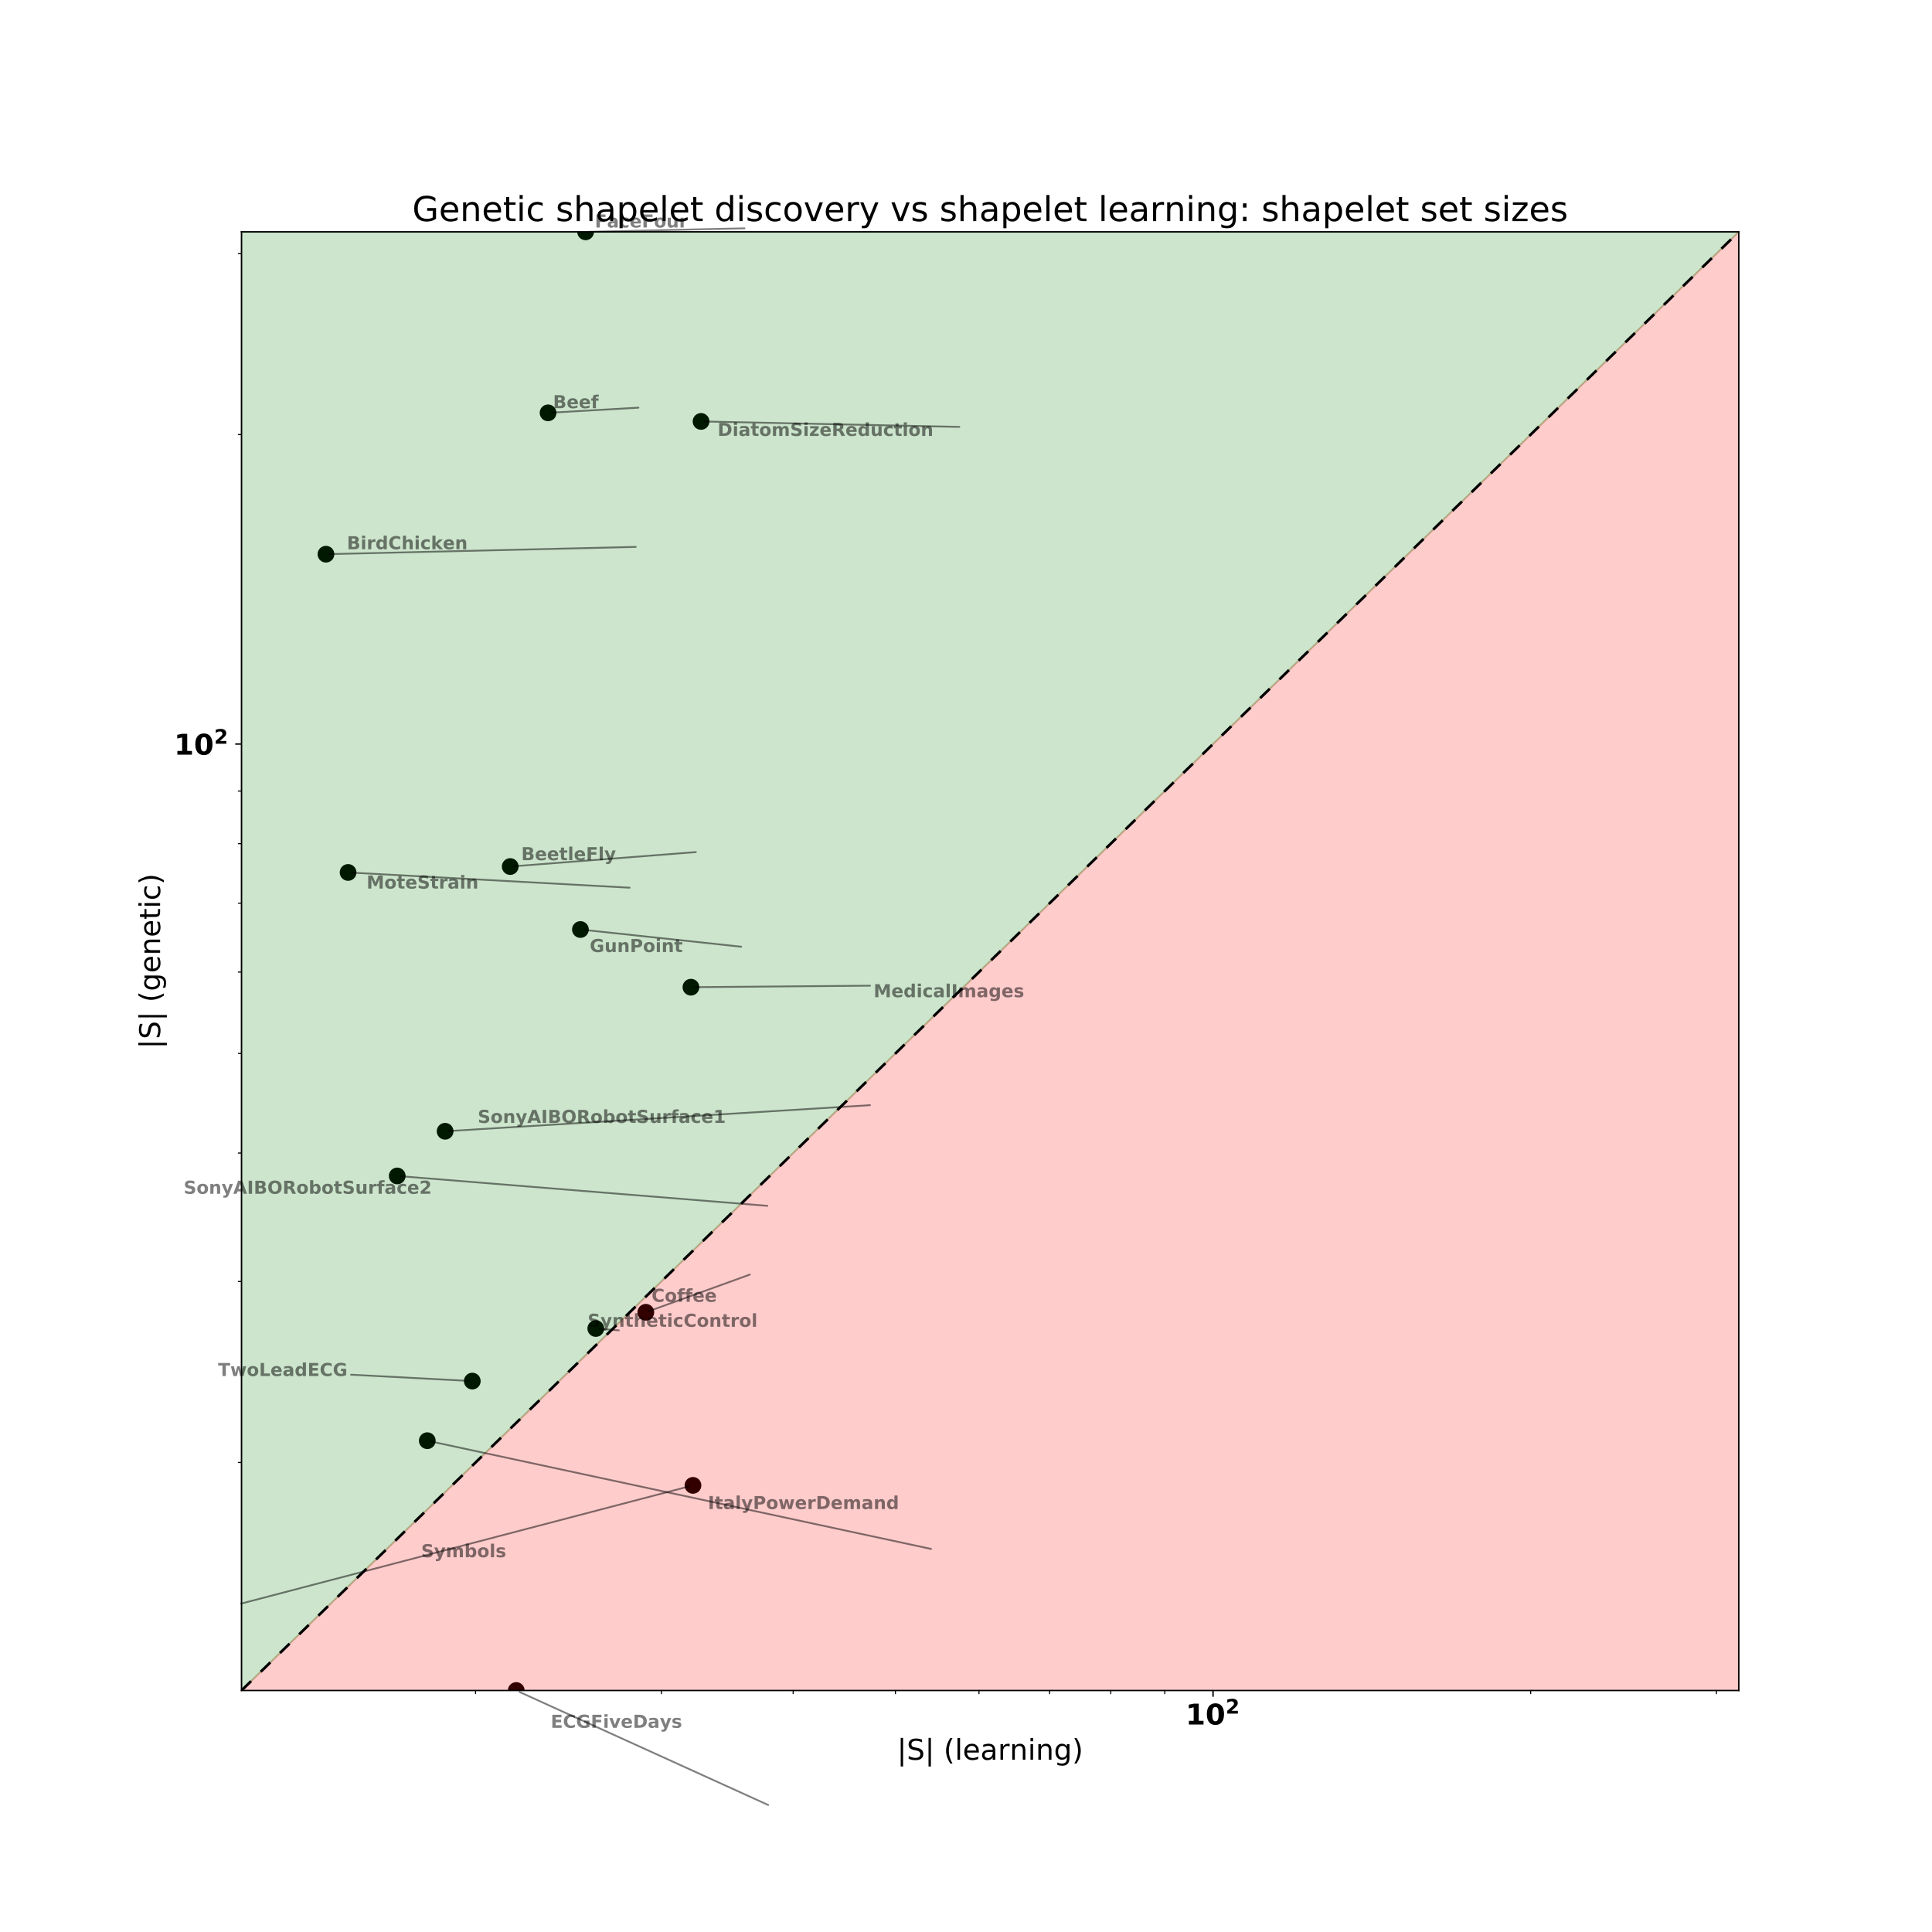 <?xml version="1.0" encoding="utf-8" standalone="no"?>
<!DOCTYPE svg PUBLIC "-//W3C//DTD SVG 1.1//EN"
  "http://www.w3.org/Graphics/SVG/1.1/DTD/svg11.dtd">
<!-- Created with matplotlib (http://matplotlib.org/) -->
<svg height="1080pt" version="1.1" viewBox="0 0 1080 1080" width="1080pt" xmlns="http://www.w3.org/2000/svg" xmlns:xlink="http://www.w3.org/1999/xlink">
 <defs>
  <style type="text/css">
*{stroke-linecap:butt;stroke-linejoin:round;}
  </style>
 </defs>
 <g id="figure_1">
  <g id="patch_1">
   <path d="M 0 1080 
L 1080 1080 
L 1080 0 
L 0 0 
z
" style="fill:#ffffff;"/>
  </g>
  <g id="axes_1">
   <g id="patch_2">
    <path d="M 135 945 
L 972 945 
L 972 129.6 
L 135 129.6 
z
" style="fill:#ffffff;"/>
   </g>
   <g id="PathCollection_1">
    <defs>
     <path d="M 0 4.183 
C 1.109 4.183 2.174 3.743 2.958 2.958 
C 3.743 2.174 4.183 1.109 4.183 0 
C 4.183 -1.109 3.743 -2.174 2.958 -2.958 
C 2.174 -3.743 1.109 -4.183 0 -4.183 
C -1.109 -4.183 -2.174 -3.743 -2.958 -2.958 
C -3.743 -2.174 -4.183 -1.109 -4.183 0 
C -4.183 1.109 -3.743 2.174 -2.958 2.958 
C -2.174 3.743 -1.109 4.183 0 4.183 
z
" id="m1d8750cb52" style="stroke:#000000;"/>
    </defs>
    <g clip-path="url(#pa009afc17e)">
     <use style="stroke:#000000;" x="306.374" xlink:href="#m1d8750cb52" y="230.778"/>
     <use style="stroke:#000000;" x="285.22" xlink:href="#m1d8750cb52" y="484.4"/>
     <use style="stroke:#000000;" x="182.209" xlink:href="#m1d8750cb52" y="309.799"/>
     <use style="stroke:#000000;" x="361.021" xlink:href="#m1d8750cb52" y="733.569"/>
     <use style="stroke:#000000;" x="288.591" xlink:href="#m1d8750cb52" y="945"/>
     <use style="stroke:#000000;" x="327.357" xlink:href="#m1d8750cb52" y="129.6"/>
     <use style="stroke:#000000;" x="324.463" xlink:href="#m1d8750cb52" y="519.604"/>
     <use style="stroke:#000000;" x="238.858" xlink:href="#m1d8750cb52" y="805.356"/>
     <use style="stroke:#000000;" x="386.236" xlink:href="#m1d8750cb52" y="551.847"/>
     <use style="stroke:#000000;" x="194.585" xlink:href="#m1d8750cb52" y="487.705"/>
     <use style="stroke:#000000;" x="248.826" xlink:href="#m1d8750cb52" y="632.391"/>
     <use style="stroke:#000000;" x="222.056" xlink:href="#m1d8750cb52" y="657.365"/>
     <use style="stroke:#000000;" x="387.377" xlink:href="#m1d8750cb52" y="830.33"/>
     <use style="stroke:#000000;" x="333.05" xlink:href="#m1d8750cb52" y="742.644"/>
     <use style="stroke:#000000;" x="264.01" xlink:href="#m1d8750cb52" y="772.035"/>
     <use style="stroke:#000000;" x="391.89" xlink:href="#m1d8750cb52" y="235.577"/>
    </g>
   </g>
   <g id="PolyCollection_1">
    <path clip-path="url(#pa009afc17e)" d="M 135 576142.736 
L 135 945 
L 193.19 888.311 
L 240.577 842.147 
L 280.552 803.205 
L 315.121 769.527 
L 345.575 739.859 
L 372.79 713.346 
L 397.39 689.382 
L 419.832 667.518 
L 440.466 647.417 
L 459.56 628.816 
L 477.33 611.505 
L 493.946 595.317 
L 509.55 580.116 
L 524.257 565.788 
L 538.166 552.239 
L 551.358 539.387 
L 563.904 527.165 
L 575.864 515.513 
L 587.29 504.382 
L 598.229 493.726 
L 608.719 483.506 
L 618.796 473.689 
L 628.492 464.243 
L 637.835 455.142 
L 646.848 446.361 
L 655.556 437.878 
L 663.976 429.675 
L 672.129 421.732 
L 680.03 414.035 
L 687.695 406.568 
L 695.137 399.318 
L 702.369 392.272 
L 709.403 385.42 
L 716.248 378.752 
L 722.916 372.256 
L 729.414 365.926 
L 735.751 359.752 
L 741.935 353.728 
L 747.974 347.845 
L 753.873 342.098 
L 759.64 336.48 
L 765.279 330.986 
L 770.798 325.61 
L 776.199 320.348 
L 781.489 315.194 
L 786.673 310.145 
L 791.753 305.196 
L 796.734 300.343 
L 801.621 295.582 
L 806.416 290.911 
L 811.123 286.325 
L 815.745 281.823 
L 820.285 277.4 
L 824.746 273.054 
L 829.13 268.783 
L 833.441 264.583 
L 837.681 260.453 
L 841.851 256.39 
L 845.955 252.392 
L 849.994 248.458 
L 853.97 244.584 
L 857.885 240.77 
L 861.742 237.013 
L 865.541 233.311 
L 869.285 229.664 
L 872.975 226.07 
L 876.612 222.526 
L 880.199 219.032 
L 883.736 215.587 
L 887.224 212.188 
L 890.666 208.835 
L 894.063 205.526 
L 897.414 202.261 
L 900.723 199.038 
L 903.989 195.856 
L 907.215 192.714 
L 910.4 189.611 
L 913.546 186.546 
L 916.654 183.518 
L 919.724 180.527 
L 922.758 177.571 
L 925.757 174.65 
L 928.721 171.762 
L 931.651 168.908 
L 934.548 166.086 
L 937.412 163.295 
L 940.245 160.535 
L 943.047 157.806 
L 945.819 155.106 
L 948.561 152.435 
L 951.273 149.792 
L 953.958 147.177 
L 956.614 144.589 
L 959.244 142.027 
L 961.846 139.492 
L 964.423 136.982 
L 966.973 134.497 
L 969.499 132.036 
L 972 129.6 
L 972 576142.736 
L 972 576142.736 
L 969.499 576142.736 
L 966.973 576142.736 
L 964.423 576142.736 
L 961.846 576142.736 
L 959.244 576142.736 
L 956.614 576142.736 
L 953.958 576142.736 
L 951.273 576142.736 
L 948.561 576142.736 
L 945.819 576142.736 
L 943.047 576142.736 
L 940.245 576142.736 
L 937.412 576142.736 
L 934.548 576142.736 
L 931.651 576142.736 
L 928.721 576142.736 
L 925.757 576142.736 
L 922.758 576142.736 
L 919.724 576142.736 
L 916.654 576142.736 
L 913.546 576142.736 
L 910.4 576142.736 
L 907.215 576142.736 
L 903.989 576142.736 
L 900.723 576142.736 
L 897.414 576142.736 
L 894.063 576142.736 
L 890.666 576142.736 
L 887.224 576142.736 
L 883.736 576142.736 
L 880.199 576142.736 
L 876.612 576142.736 
L 872.975 576142.736 
L 869.285 576142.736 
L 865.541 576142.736 
L 861.742 576142.736 
L 857.885 576142.736 
L 853.97 576142.736 
L 849.994 576142.736 
L 845.955 576142.736 
L 841.851 576142.736 
L 837.681 576142.736 
L 833.441 576142.736 
L 829.13 576142.736 
L 824.746 576142.736 
L 820.285 576142.736 
L 815.745 576142.736 
L 811.123 576142.736 
L 806.416 576142.736 
L 801.621 576142.736 
L 796.734 576142.736 
L 791.753 576142.736 
L 786.673 576142.736 
L 781.489 576142.736 
L 776.199 576142.736 
L 770.798 576142.736 
L 765.279 576142.736 
L 759.64 576142.736 
L 753.873 576142.736 
L 747.974 576142.736 
L 741.935 576142.736 
L 735.751 576142.736 
L 729.414 576142.736 
L 722.916 576142.736 
L 716.248 576142.736 
L 709.403 576142.736 
L 702.369 576142.736 
L 695.137 576142.736 
L 687.695 576142.736 
L 680.03 576142.736 
L 672.129 576142.736 
L 663.976 576142.736 
L 655.556 576142.736 
L 646.848 576142.736 
L 637.835 576142.736 
L 628.492 576142.736 
L 618.796 576142.736 
L 608.719 576142.736 
L 598.229 576142.736 
L 587.29 576142.736 
L 575.864 576142.736 
L 563.904 576142.736 
L 551.358 576142.736 
L 538.166 576142.736 
L 524.257 576142.736 
L 509.55 576142.736 
L 493.946 576142.736 
L 477.33 576142.736 
L 459.56 576142.736 
L 440.466 576142.736 
L 419.832 576142.736 
L 397.39 576142.736 
L 372.79 576142.736 
L 345.575 576142.736 
L 315.121 576142.736 
L 280.552 576142.736 
L 240.577 576142.736 
L 193.19 576142.736 
L 135 576142.736 
z
" style="fill:#ff0000;fill-opacity:0.2;stroke:#ff0000;stroke-opacity:0.2;"/>
   </g>
   <g id="PolyCollection_2">
    <defs>
     <path d="M 135 -950.4 
L 135 -135 
L 193.19 -191.689 
L 240.577 -237.853 
L 280.552 -276.795 
L 315.121 -310.473 
L 345.575 -340.141 
L 372.79 -366.654 
L 397.39 -390.618 
L 419.832 -412.482 
L 440.466 -432.583 
L 459.56 -451.184 
L 477.33 -468.495 
L 493.946 -484.683 
L 509.55 -499.884 
L 524.257 -514.212 
L 538.166 -527.761 
L 551.358 -540.613 
L 563.904 -552.835 
L 575.864 -564.487 
L 587.29 -575.618 
L 598.229 -586.274 
L 608.719 -596.494 
L 618.796 -606.311 
L 628.492 -615.757 
L 637.835 -624.858 
L 646.848 -633.639 
L 655.556 -642.122 
L 663.976 -650.325 
L 672.129 -658.268 
L 680.03 -665.965 
L 687.695 -673.432 
L 695.137 -680.682 
L 702.369 -687.728 
L 709.403 -694.58 
L 716.248 -701.248 
L 722.916 -707.744 
L 729.414 -714.074 
L 735.751 -720.248 
L 741.935 -726.272 
L 747.974 -732.155 
L 753.873 -737.902 
L 759.64 -743.52 
L 765.279 -749.014 
L 770.798 -754.39 
L 776.199 -759.652 
L 781.489 -764.806 
L 786.673 -769.855 
L 791.753 -774.804 
L 796.734 -779.657 
L 801.621 -784.418 
L 806.416 -789.089 
L 811.123 -793.675 
L 815.745 -798.177 
L 820.285 -802.6 
L 824.746 -806.946 
L 829.13 -811.217 
L 833.441 -815.417 
L 837.681 -819.547 
L 841.851 -823.61 
L 845.955 -827.608 
L 849.994 -831.542 
L 853.97 -835.416 
L 857.885 -839.23 
L 861.742 -842.987 
L 865.541 -846.689 
L 869.285 -850.336 
L 872.975 -853.93 
L 876.612 -857.474 
L 880.199 -860.968 
L 883.736 -864.413 
L 887.224 -867.812 
L 890.666 -871.165 
L 894.063 -874.474 
L 897.414 -877.739 
L 900.723 -880.962 
L 903.989 -884.144 
L 907.215 -887.286 
L 910.4 -890.389 
L 913.546 -893.454 
L 916.654 -896.482 
L 919.724 -899.473 
L 922.758 -902.429 
L 925.757 -905.35 
L 928.721 -908.238 
L 931.651 -911.092 
L 934.548 -913.914 
L 937.412 -916.705 
L 940.245 -919.465 
L 943.047 -922.194 
L 945.819 -924.894 
L 948.561 -927.565 
L 951.273 -930.208 
L 953.958 -932.823 
L 956.614 -935.411 
L 959.244 -937.973 
L 961.846 -940.508 
L 964.423 -943.018 
L 966.973 -945.503 
L 969.499 -947.964 
L 972 -950.4 
L 972 -950.4 
L 972 -950.4 
L 969.499 -950.4 
L 966.973 -950.4 
L 964.423 -950.4 
L 961.846 -950.4 
L 959.244 -950.4 
L 956.614 -950.4 
L 953.958 -950.4 
L 951.273 -950.4 
L 948.561 -950.4 
L 945.819 -950.4 
L 943.047 -950.4 
L 940.245 -950.4 
L 937.412 -950.4 
L 934.548 -950.4 
L 931.651 -950.4 
L 928.721 -950.4 
L 925.757 -950.4 
L 922.758 -950.4 
L 919.724 -950.4 
L 916.654 -950.4 
L 913.546 -950.4 
L 910.4 -950.4 
L 907.215 -950.4 
L 903.989 -950.4 
L 900.723 -950.4 
L 897.414 -950.4 
L 894.063 -950.4 
L 890.666 -950.4 
L 887.224 -950.4 
L 883.736 -950.4 
L 880.199 -950.4 
L 876.612 -950.4 
L 872.975 -950.4 
L 869.285 -950.4 
L 865.541 -950.4 
L 861.742 -950.4 
L 857.885 -950.4 
L 853.97 -950.4 
L 849.994 -950.4 
L 845.955 -950.4 
L 841.851 -950.4 
L 837.681 -950.4 
L 833.441 -950.4 
L 829.13 -950.4 
L 824.746 -950.4 
L 820.285 -950.4 
L 815.745 -950.4 
L 811.123 -950.4 
L 806.416 -950.4 
L 801.621 -950.4 
L 796.734 -950.4 
L 791.753 -950.4 
L 786.673 -950.4 
L 781.489 -950.4 
L 776.199 -950.4 
L 770.798 -950.4 
L 765.279 -950.4 
L 759.64 -950.4 
L 753.873 -950.4 
L 747.974 -950.4 
L 741.935 -950.4 
L 735.751 -950.4 
L 729.414 -950.4 
L 722.916 -950.4 
L 716.248 -950.4 
L 709.403 -950.4 
L 702.369 -950.4 
L 695.137 -950.4 
L 687.695 -950.4 
L 680.03 -950.4 
L 672.129 -950.4 
L 663.976 -950.4 
L 655.556 -950.4 
L 646.848 -950.4 
L 637.835 -950.4 
L 628.492 -950.4 
L 618.796 -950.4 
L 608.719 -950.4 
L 598.229 -950.4 
L 587.29 -950.4 
L 575.864 -950.4 
L 563.904 -950.4 
L 551.358 -950.4 
L 538.166 -950.4 
L 524.257 -950.4 
L 509.55 -950.4 
L 493.946 -950.4 
L 477.33 -950.4 
L 459.56 -950.4 
L 440.466 -950.4 
L 419.832 -950.4 
L 397.39 -950.4 
L 372.79 -950.4 
L 345.575 -950.4 
L 315.121 -950.4 
L 280.552 -950.4 
L 240.577 -950.4 
L 193.19 -950.4 
L 135 -950.4 
z
" id="m32ac757aed" style="stroke:#008000;stroke-opacity:0.2;"/>
    </defs>
    <g clip-path="url(#pa009afc17e)">
     <use style="fill:#008000;fill-opacity:0.2;stroke:#008000;stroke-opacity:0.2;" x="0" xlink:href="#m32ac757aed" y="1080"/>
    </g>
   </g>
   <g id="matplotlib.axis_1">
    <g id="xtick_1">
     <g id="line2d_1">
      <defs>
       <path d="M 0 0 
L 0 3.5 
" id="mfbe5f3e8d3" style="stroke:#000000;stroke-width:0.8;"/>
      </defs>
      <g>
       <use style="stroke:#000000;stroke-width:0.8;" x="678.097" xlink:href="#mfbe5f3e8d3" y="945"/>
      </g>
     </g>
     <g id="text_1">
      <!-- $\mathdefault{10^{2}}$ -->
      <defs>
       <path d="M 11.719 12.984 
L 28.328 12.984 
L 28.328 60.109 
L 11.281 56.594 
L 11.281 69.391 
L 28.219 72.906 
L 46.094 72.906 
L 46.094 12.984 
L 62.703 12.984 
L 62.703 0 
L 11.719 0 
z
" id="DejaVuSans-Bold-31"/>
       <path d="M 46 36.531 
Q 46 50.203 43.438 55.781 
Q 40.875 61.375 34.812 61.375 
Q 28.766 61.375 26.172 55.781 
Q 23.578 50.203 23.578 36.531 
Q 23.578 22.703 26.172 17.031 
Q 28.766 11.375 34.812 11.375 
Q 40.828 11.375 43.406 17.031 
Q 46 22.703 46 36.531 
z
M 64.797 36.375 
Q 64.797 18.266 56.984 8.422 
Q 49.172 -1.422 34.812 -1.422 
Q 20.406 -1.422 12.594 8.422 
Q 4.781 18.266 4.781 36.375 
Q 4.781 54.547 12.594 64.375 
Q 20.406 74.219 34.812 74.219 
Q 49.172 74.219 56.984 64.375 
Q 64.797 54.547 64.797 36.375 
z
" id="DejaVuSans-Bold-30"/>
       <path d="M 28.812 13.812 
L 60.891 13.812 
L 60.891 0 
L 7.906 0 
L 7.906 13.812 
L 34.516 37.312 
Q 38.094 40.531 39.797 43.609 
Q 41.5 46.688 41.5 50 
Q 41.5 55.125 38.062 58.25 
Q 34.625 61.375 28.906 61.375 
Q 24.516 61.375 19.281 59.5 
Q 14.062 57.625 8.109 53.906 
L 8.109 69.922 
Q 14.453 72.016 20.656 73.109 
Q 26.859 74.219 32.812 74.219 
Q 45.906 74.219 53.156 68.453 
Q 60.406 62.703 60.406 52.391 
Q 60.406 46.438 57.328 41.281 
Q 54.25 36.141 44.391 27.484 
z
" id="DejaVuSans-Bold-32"/>
      </defs>
      <g transform="translate(662.737 964.158)scale(0.16 -0.16)">
       <use transform="translate(0 0.766)" xlink:href="#DejaVuSans-Bold-31"/>
       <use transform="translate(69.58 0.766)" xlink:href="#DejaVuSans-Bold-30"/>
       <use transform="translate(140.117 39.047)scale(0.7)" xlink:href="#DejaVuSans-Bold-32"/>
      </g>
     </g>
    </g>
    <g id="xtick_2">
     <g id="line2d_2">
      <defs>
       <path d="M 0 0 
L 0 2 
" id="m9344ee3cee" style="stroke:#000000;stroke-width:0.6;"/>
      </defs>
      <g>
       <use style="stroke:#000000;stroke-width:0.6;" x="265.846" xlink:href="#m9344ee3cee" y="945"/>
      </g>
     </g>
    </g>
    <g id="xtick_3">
     <g id="line2d_3">
      <g>
       <use style="stroke:#000000;stroke-width:0.6;" x="369.704" xlink:href="#m9344ee3cee" y="945"/>
      </g>
     </g>
    </g>
    <g id="xtick_4">
     <g id="line2d_4">
      <g>
       <use style="stroke:#000000;stroke-width:0.6;" x="443.393" xlink:href="#m9344ee3cee" y="945"/>
      </g>
     </g>
    </g>
    <g id="xtick_5">
     <g id="line2d_5">
      <g>
       <use style="stroke:#000000;stroke-width:0.6;" x="500.55" xlink:href="#m9344ee3cee" y="945"/>
      </g>
     </g>
    </g>
    <g id="xtick_6">
     <g id="line2d_6">
      <g>
       <use style="stroke:#000000;stroke-width:0.6;" x="547.251" xlink:href="#m9344ee3cee" y="945"/>
      </g>
     </g>
    </g>
    <g id="xtick_7">
     <g id="line2d_7">
      <g>
       <use style="stroke:#000000;stroke-width:0.6;" x="586.736" xlink:href="#m9344ee3cee" y="945"/>
      </g>
     </g>
    </g>
    <g id="xtick_8">
     <g id="line2d_8">
      <g>
       <use style="stroke:#000000;stroke-width:0.6;" x="620.94" xlink:href="#m9344ee3cee" y="945"/>
      </g>
     </g>
    </g>
    <g id="xtick_9">
     <g id="line2d_9">
      <g>
       <use style="stroke:#000000;stroke-width:0.6;" x="651.11" xlink:href="#m9344ee3cee" y="945"/>
      </g>
     </g>
    </g>
    <g id="xtick_10">
     <g id="line2d_10">
      <g>
       <use style="stroke:#000000;stroke-width:0.6;" x="855.644" xlink:href="#m9344ee3cee" y="945"/>
      </g>
     </g>
    </g>
    <g id="xtick_11">
     <g id="line2d_11">
      <g>
       <use style="stroke:#000000;stroke-width:0.6;" x="959.503" xlink:href="#m9344ee3cee" y="945"/>
      </g>
     </g>
    </g>
    <g id="text_2">
     <!-- |S| (learning) -->
     <defs>
      <path d="M 21 76.422 
L 21 -23.578 
L 12.703 -23.578 
L 12.703 76.422 
z
" id="DejaVuSans-7c"/>
      <path d="M 53.516 70.516 
L 53.516 60.891 
Q 47.906 63.578 42.922 64.891 
Q 37.938 66.219 33.297 66.219 
Q 25.25 66.219 20.875 63.094 
Q 16.5 59.969 16.5 54.203 
Q 16.5 49.359 19.406 46.891 
Q 22.312 44.438 30.422 42.922 
L 36.375 41.703 
Q 47.406 39.594 52.656 34.297 
Q 57.906 29 57.906 20.125 
Q 57.906 9.516 50.797 4.047 
Q 43.703 -1.422 29.984 -1.422 
Q 24.812 -1.422 18.969 -0.25 
Q 13.141 0.922 6.891 3.219 
L 6.891 13.375 
Q 12.891 10.016 18.656 8.297 
Q 24.422 6.594 29.984 6.594 
Q 38.422 6.594 43.016 9.906 
Q 47.609 13.234 47.609 19.391 
Q 47.609 24.75 44.312 27.781 
Q 41.016 30.812 33.5 32.328 
L 27.484 33.5 
Q 16.453 35.688 11.516 40.375 
Q 6.594 45.062 6.594 53.422 
Q 6.594 63.094 13.406 68.656 
Q 20.219 74.219 32.172 74.219 
Q 37.312 74.219 42.625 73.281 
Q 47.953 72.359 53.516 70.516 
z
" id="DejaVuSans-53"/>
      <path id="DejaVuSans-20"/>
      <path d="M 31 75.875 
Q 24.469 64.656 21.281 53.656 
Q 18.109 42.672 18.109 31.391 
Q 18.109 20.125 21.312 9.062 
Q 24.516 -2 31 -13.188 
L 23.188 -13.188 
Q 15.875 -1.703 12.234 9.375 
Q 8.594 20.453 8.594 31.391 
Q 8.594 42.281 12.203 53.312 
Q 15.828 64.359 23.188 75.875 
z
" id="DejaVuSans-28"/>
      <path d="M 9.422 75.984 
L 18.406 75.984 
L 18.406 0 
L 9.422 0 
z
" id="DejaVuSans-6c"/>
      <path d="M 56.203 29.594 
L 56.203 25.203 
L 14.891 25.203 
Q 15.484 15.922 20.484 11.062 
Q 25.484 6.203 34.422 6.203 
Q 39.594 6.203 44.453 7.469 
Q 49.312 8.734 54.109 11.281 
L 54.109 2.781 
Q 49.266 0.734 44.188 -0.344 
Q 39.109 -1.422 33.891 -1.422 
Q 20.797 -1.422 13.156 6.188 
Q 5.516 13.812 5.516 26.812 
Q 5.516 40.234 12.766 48.109 
Q 20.016 56 32.328 56 
Q 43.359 56 49.781 48.891 
Q 56.203 41.797 56.203 29.594 
z
M 47.219 32.234 
Q 47.125 39.594 43.094 43.984 
Q 39.062 48.391 32.422 48.391 
Q 24.906 48.391 20.391 44.141 
Q 15.875 39.891 15.188 32.172 
z
" id="DejaVuSans-65"/>
      <path d="M 34.281 27.484 
Q 23.391 27.484 19.188 25 
Q 14.984 22.516 14.984 16.5 
Q 14.984 11.719 18.141 8.906 
Q 21.297 6.109 26.703 6.109 
Q 34.188 6.109 38.703 11.406 
Q 43.219 16.703 43.219 25.484 
L 43.219 27.484 
z
M 52.203 31.203 
L 52.203 0 
L 43.219 0 
L 43.219 8.297 
Q 40.141 3.328 35.547 0.953 
Q 30.953 -1.422 24.312 -1.422 
Q 15.922 -1.422 10.953 3.297 
Q 6 8.016 6 15.922 
Q 6 25.141 12.172 29.828 
Q 18.359 34.516 30.609 34.516 
L 43.219 34.516 
L 43.219 35.406 
Q 43.219 41.609 39.141 45 
Q 35.062 48.391 27.688 48.391 
Q 23 48.391 18.547 47.266 
Q 14.109 46.141 10.016 43.891 
L 10.016 52.203 
Q 14.938 54.109 19.578 55.047 
Q 24.219 56 28.609 56 
Q 40.484 56 46.344 49.844 
Q 52.203 43.703 52.203 31.203 
z
" id="DejaVuSans-61"/>
      <path d="M 41.109 46.297 
Q 39.594 47.172 37.812 47.578 
Q 36.031 48 33.891 48 
Q 26.266 48 22.188 43.047 
Q 18.109 38.094 18.109 28.812 
L 18.109 0 
L 9.078 0 
L 9.078 54.688 
L 18.109 54.688 
L 18.109 46.188 
Q 20.953 51.172 25.484 53.578 
Q 30.031 56 36.531 56 
Q 37.453 56 38.578 55.875 
Q 39.703 55.766 41.062 55.516 
z
" id="DejaVuSans-72"/>
      <path d="M 54.891 33.016 
L 54.891 0 
L 45.906 0 
L 45.906 32.719 
Q 45.906 40.484 42.875 44.328 
Q 39.844 48.188 33.797 48.188 
Q 26.516 48.188 22.312 43.547 
Q 18.109 38.922 18.109 30.906 
L 18.109 0 
L 9.078 0 
L 9.078 54.688 
L 18.109 54.688 
L 18.109 46.188 
Q 21.344 51.125 25.703 53.562 
Q 30.078 56 35.797 56 
Q 45.219 56 50.047 50.172 
Q 54.891 44.344 54.891 33.016 
z
" id="DejaVuSans-6e"/>
      <path d="M 9.422 54.688 
L 18.406 54.688 
L 18.406 0 
L 9.422 0 
z
M 9.422 75.984 
L 18.406 75.984 
L 18.406 64.594 
L 9.422 64.594 
z
" id="DejaVuSans-69"/>
      <path d="M 45.406 27.984 
Q 45.406 37.75 41.375 43.109 
Q 37.359 48.484 30.078 48.484 
Q 22.859 48.484 18.828 43.109 
Q 14.797 37.75 14.797 27.984 
Q 14.797 18.266 18.828 12.891 
Q 22.859 7.516 30.078 7.516 
Q 37.359 7.516 41.375 12.891 
Q 45.406 18.266 45.406 27.984 
z
M 54.391 6.781 
Q 54.391 -7.172 48.188 -13.984 
Q 42 -20.797 29.203 -20.797 
Q 24.469 -20.797 20.266 -20.094 
Q 16.062 -19.391 12.109 -17.922 
L 12.109 -9.188 
Q 16.062 -11.328 19.922 -12.344 
Q 23.781 -13.375 27.781 -13.375 
Q 36.625 -13.375 41.016 -8.766 
Q 45.406 -4.156 45.406 5.172 
L 45.406 9.625 
Q 42.625 4.781 38.281 2.391 
Q 33.938 0 27.875 0 
Q 17.828 0 11.672 7.656 
Q 5.516 15.328 5.516 27.984 
Q 5.516 40.672 11.672 48.328 
Q 17.828 56 27.875 56 
Q 33.938 56 38.281 53.609 
Q 42.625 51.219 45.406 46.391 
L 45.406 54.688 
L 54.391 54.688 
z
" id="DejaVuSans-67"/>
      <path d="M 8.016 75.875 
L 15.828 75.875 
Q 23.141 64.359 26.781 53.312 
Q 30.422 42.281 30.422 31.391 
Q 30.422 20.453 26.781 9.375 
Q 23.141 -1.703 15.828 -13.188 
L 8.016 -13.188 
Q 14.5 -2 17.703 9.062 
Q 20.906 20.125 20.906 31.391 
Q 20.906 42.672 17.703 53.656 
Q 14.5 64.656 8.016 75.875 
z
" id="DejaVuSans-29"/>
     </defs>
     <g transform="translate(501.47 983.712)scale(0.16 -0.16)">
      <use xlink:href="#DejaVuSans-7c"/>
      <use x="33.691" xlink:href="#DejaVuSans-53"/>
      <use x="97.168" xlink:href="#DejaVuSans-7c"/>
      <use x="130.859" xlink:href="#DejaVuSans-20"/>
      <use x="162.646" xlink:href="#DejaVuSans-28"/>
      <use x="201.66" xlink:href="#DejaVuSans-6c"/>
      <use x="229.443" xlink:href="#DejaVuSans-65"/>
      <use x="290.967" xlink:href="#DejaVuSans-61"/>
      <use x="352.246" xlink:href="#DejaVuSans-72"/>
      <use x="393.344" xlink:href="#DejaVuSans-6e"/>
      <use x="456.723" xlink:href="#DejaVuSans-69"/>
      <use x="484.506" xlink:href="#DejaVuSans-6e"/>
      <use x="547.885" xlink:href="#DejaVuSans-67"/>
      <use x="611.361" xlink:href="#DejaVuSans-29"/>
     </g>
    </g>
   </g>
   <g id="matplotlib.axis_2">
    <g id="ytick_1">
     <g id="line2d_12">
      <defs>
       <path d="M 0 0 
L -3.5 0 
" id="meb0a4f0a4b" style="stroke:#000000;stroke-width:0.8;"/>
      </defs>
      <g>
       <use style="stroke:#000000;stroke-width:0.8;" x="135" xlink:href="#meb0a4f0a4b" y="415.918"/>
      </g>
     </g>
     <g id="text_3">
      <!-- $\mathdefault{10^{2}}$ -->
      <g transform="translate(97.28 421.997)scale(0.16 -0.16)">
       <use transform="translate(0 0.766)" xlink:href="#DejaVuSans-Bold-31"/>
       <use transform="translate(69.58 0.766)" xlink:href="#DejaVuSans-Bold-30"/>
       <use transform="translate(140.117 39.047)scale(0.7)" xlink:href="#DejaVuSans-Bold-32"/>
      </g>
     </g>
    </g>
    <g id="ytick_2">
     <g id="line2d_13">
      <defs>
       <path d="M 0 0 
L -2 0 
" id="m116b447857" style="stroke:#000000;stroke-width:0.6;"/>
      </defs>
      <g>
       <use style="stroke:#000000;stroke-width:0.6;" x="135" xlink:href="#m116b447857" y="817.531"/>
      </g>
     </g>
    </g>
    <g id="ytick_3">
     <g id="line2d_14">
      <g>
       <use style="stroke:#000000;stroke-width:0.6;" x="135" xlink:href="#m116b447857" y="716.353"/>
      </g>
     </g>
    </g>
    <g id="ytick_4">
     <g id="line2d_15">
      <g>
       <use style="stroke:#000000;stroke-width:0.6;" x="135" xlink:href="#m116b447857" y="644.566"/>
      </g>
     </g>
    </g>
    <g id="ytick_5">
     <g id="line2d_16">
      <g>
       <use style="stroke:#000000;stroke-width:0.6;" x="135" xlink:href="#m116b447857" y="588.883"/>
      </g>
     </g>
    </g>
    <g id="ytick_6">
     <g id="line2d_17">
      <g>
       <use style="stroke:#000000;stroke-width:0.6;" x="135" xlink:href="#m116b447857" y="543.387"/>
      </g>
     </g>
    </g>
    <g id="ytick_7">
     <g id="line2d_18">
      <g>
       <use style="stroke:#000000;stroke-width:0.6;" x="135" xlink:href="#m116b447857" y="504.921"/>
      </g>
     </g>
    </g>
    <g id="ytick_8">
     <g id="line2d_19">
      <g>
       <use style="stroke:#000000;stroke-width:0.6;" x="135" xlink:href="#m116b447857" y="471.6"/>
      </g>
     </g>
    </g>
    <g id="ytick_9">
     <g id="line2d_20">
      <g>
       <use style="stroke:#000000;stroke-width:0.6;" x="135" xlink:href="#m116b447857" y="442.209"/>
      </g>
     </g>
    </g>
    <g id="ytick_10">
     <g id="line2d_21">
      <g>
       <use style="stroke:#000000;stroke-width:0.6;" x="135" xlink:href="#m116b447857" y="242.953"/>
      </g>
     </g>
    </g>
    <g id="ytick_11">
     <g id="line2d_22">
      <g>
       <use style="stroke:#000000;stroke-width:0.6;" x="135" xlink:href="#m116b447857" y="141.775"/>
      </g>
     </g>
    </g>
    <g id="text_4">
     <!-- |S| (genetic) -->
     <defs>
      <path d="M 18.312 70.219 
L 18.312 54.688 
L 36.812 54.688 
L 36.812 47.703 
L 18.312 47.703 
L 18.312 18.016 
Q 18.312 11.328 20.141 9.422 
Q 21.969 7.516 27.594 7.516 
L 36.812 7.516 
L 36.812 0 
L 27.594 0 
Q 17.188 0 13.234 3.875 
Q 9.281 7.766 9.281 18.016 
L 9.281 47.703 
L 2.688 47.703 
L 2.688 54.688 
L 9.281 54.688 
L 9.281 70.219 
z
" id="DejaVuSans-74"/>
      <path d="M 48.781 52.594 
L 48.781 44.188 
Q 44.969 46.297 41.141 47.344 
Q 37.312 48.391 33.406 48.391 
Q 24.656 48.391 19.812 42.844 
Q 14.984 37.312 14.984 27.297 
Q 14.984 17.281 19.812 11.734 
Q 24.656 6.203 33.406 6.203 
Q 37.312 6.203 41.141 7.25 
Q 44.969 8.297 48.781 10.406 
L 48.781 2.094 
Q 45.016 0.344 40.984 -0.531 
Q 36.969 -1.422 32.422 -1.422 
Q 20.062 -1.422 12.781 6.344 
Q 5.516 14.109 5.516 27.297 
Q 5.516 40.672 12.859 48.328 
Q 20.219 56 33.016 56 
Q 37.156 56 41.109 55.141 
Q 45.062 54.297 48.781 52.594 
z
" id="DejaVuSans-63"/>
     </defs>
     <g transform="translate(89.507 586.305)rotate(-90)scale(0.16 -0.16)">
      <use xlink:href="#DejaVuSans-7c"/>
      <use x="33.691" xlink:href="#DejaVuSans-53"/>
      <use x="97.168" xlink:href="#DejaVuSans-7c"/>
      <use x="130.859" xlink:href="#DejaVuSans-20"/>
      <use x="162.646" xlink:href="#DejaVuSans-28"/>
      <use x="201.66" xlink:href="#DejaVuSans-67"/>
      <use x="265.137" xlink:href="#DejaVuSans-65"/>
      <use x="326.66" xlink:href="#DejaVuSans-6e"/>
      <use x="390.039" xlink:href="#DejaVuSans-65"/>
      <use x="451.562" xlink:href="#DejaVuSans-74"/>
      <use x="490.771" xlink:href="#DejaVuSans-69"/>
      <use x="518.555" xlink:href="#DejaVuSans-63"/>
      <use x="573.535" xlink:href="#DejaVuSans-29"/>
     </g>
    </g>
   </g>
   <g id="line2d_23">
    <path clip-path="url(#pa009afc17e)" d="M 135 945 
L 193.19 888.311 
L 240.577 842.147 
L 280.552 803.205 
L 315.121 769.527 
L 345.575 739.859 
L 372.79 713.346 
L 397.39 689.382 
L 419.832 667.518 
L 440.466 647.417 
L 459.56 628.816 
L 477.33 611.505 
L 493.946 595.317 
L 509.55 580.116 
L 524.257 565.788 
L 538.166 552.239 
L 551.358 539.387 
L 563.904 527.165 
L 575.864 515.513 
L 587.29 504.382 
L 598.229 493.726 
L 608.719 483.506 
L 618.796 473.689 
L 628.492 464.243 
L 637.835 455.142 
L 646.848 446.361 
L 655.556 437.878 
L 663.976 429.675 
L 672.129 421.732 
L 680.03 414.035 
L 687.695 406.568 
L 695.137 399.318 
L 702.369 392.272 
L 709.403 385.42 
L 716.248 378.752 
L 722.916 372.256 
L 729.414 365.926 
L 735.751 359.752 
L 741.935 353.728 
L 747.974 347.845 
L 753.873 342.098 
L 759.64 336.48 
L 765.279 330.986 
L 770.798 325.61 
L 776.199 320.348 
L 781.489 315.194 
L 786.673 310.145 
L 791.753 305.196 
L 796.734 300.343 
L 801.621 295.582 
L 806.416 290.911 
L 811.123 286.325 
L 815.745 281.823 
L 820.285 277.4 
L 824.746 273.054 
L 829.13 268.783 
L 833.441 264.583 
L 837.681 260.453 
L 841.851 256.39 
L 845.955 252.392 
L 849.994 248.458 
L 853.97 244.584 
L 857.885 240.77 
L 861.742 237.013 
L 865.541 233.311 
L 869.285 229.664 
L 872.975 226.07 
L 876.612 222.526 
L 880.199 219.032 
L 883.736 215.587 
L 887.224 212.188 
L 890.666 208.835 
L 894.063 205.526 
L 897.414 202.261 
L 900.723 199.038 
L 903.989 195.856 
L 907.215 192.714 
L 910.4 189.611 
L 913.546 186.546 
L 916.654 183.518 
L 919.724 180.527 
L 922.758 177.571 
L 925.757 174.65 
L 928.721 171.762 
L 931.651 168.908 
L 934.548 166.086 
L 937.412 163.295 
L 940.245 160.535 
L 943.047 157.806 
L 945.819 155.106 
L 948.561 152.435 
L 951.273 149.792 
L 953.958 147.177 
L 956.614 144.589 
L 959.244 142.027 
L 961.846 139.492 
L 964.423 136.982 
L 966.973 134.497 
L 969.499 132.036 
L 972 129.6 
" style="fill:none;stroke:#000000;stroke-dasharray:7.5,7.5;stroke-dashoffset:0;stroke-width:1.5;"/>
   </g>
   <g id="patch_3">
    <path d="M 135 945 
L 135 129.6 
" style="fill:none;stroke:#000000;stroke-linecap:square;stroke-linejoin:miter;stroke-width:0.8;"/>
   </g>
   <g id="patch_4">
    <path d="M 972 945 
L 972 129.6 
" style="fill:none;stroke:#000000;stroke-linecap:square;stroke-linejoin:miter;stroke-width:0.8;"/>
   </g>
   <g id="patch_5">
    <path d="M 135 945 
L 972 945 
" style="fill:none;stroke:#000000;stroke-linecap:square;stroke-linejoin:miter;stroke-width:0.8;"/>
   </g>
   <g id="patch_6">
    <path d="M 135 129.6 
L 972 129.6 
" style="fill:none;stroke:#000000;stroke-linecap:square;stroke-linejoin:miter;stroke-width:0.8;"/>
   </g>
   <g id="text_5">
    <!-- Beef -->
    <defs>
     <path d="M 38.375 44.672 
Q 42.828 44.672 45.109 46.625 
Q 47.406 48.578 47.406 52.391 
Q 47.406 56.156 45.109 58.125 
Q 42.828 60.109 38.375 60.109 
L 27.984 60.109 
L 27.984 44.672 
z
M 39.016 12.797 
Q 44.672 12.797 47.531 15.188 
Q 50.391 17.578 50.391 22.406 
Q 50.391 27.156 47.562 29.516 
Q 44.734 31.891 39.016 31.891 
L 27.984 31.891 
L 27.984 12.797 
z
M 56.5 39.016 
Q 62.547 37.25 65.859 32.516 
Q 69.188 27.781 69.188 20.906 
Q 69.188 10.359 62.062 5.172 
Q 54.938 0 40.375 0 
L 9.188 0 
L 9.188 72.906 
L 37.406 72.906 
Q 52.594 72.906 59.406 68.312 
Q 66.219 63.719 66.219 53.609 
Q 66.219 48.297 63.719 44.562 
Q 61.234 40.828 56.5 39.016 
z
" id="DejaVuSans-Bold-42"/>
     <path d="M 62.984 27.484 
L 62.984 22.516 
L 22.125 22.516 
Q 22.75 16.359 26.562 13.281 
Q 30.375 10.203 37.203 10.203 
Q 42.719 10.203 48.5 11.844 
Q 54.297 13.484 60.406 16.797 
L 60.406 3.328 
Q 54.203 0.984 48 -0.219 
Q 41.797 -1.422 35.594 -1.422 
Q 20.75 -1.422 12.516 6.125 
Q 4.297 13.672 4.297 27.297 
Q 4.297 40.672 12.375 48.328 
Q 20.453 56 34.625 56 
Q 47.516 56 55.25 48.234 
Q 62.984 40.484 62.984 27.484 
z
M 45.016 33.297 
Q 45.016 38.281 42.109 41.328 
Q 39.203 44.391 34.516 44.391 
Q 29.438 44.391 26.266 41.531 
Q 23.094 38.672 22.312 33.297 
z
" id="DejaVuSans-Bold-65"/>
     <path d="M 44.391 75.984 
L 44.391 64.5 
L 34.719 64.5 
Q 31 64.5 29.531 63.156 
Q 28.078 61.812 28.078 58.5 
L 28.078 54.688 
L 43.016 54.688 
L 43.016 42.188 
L 28.078 42.188 
L 28.078 0 
L 10.594 0 
L 10.594 42.188 
L 1.906 42.188 
L 1.906 54.688 
L 10.594 54.688 
L 10.594 58.5 
Q 10.594 67.438 15.578 71.703 
Q 20.562 75.984 31 75.984 
z
" id="DejaVuSans-Bold-66"/>
    </defs>
    <g style="opacity:0.5;" transform="translate(309.135 228.194)scale(0.1 -0.1)">
     <use xlink:href="#DejaVuSans-Bold-42"/>
     <use x="76.221" xlink:href="#DejaVuSans-Bold-65"/>
     <use x="144.043" xlink:href="#DejaVuSans-Bold-65"/>
     <use x="211.865" xlink:href="#DejaVuSans-Bold-66"/>
    </g>
   </g>
   <g id="text_6">
    <!-- BeetleFly -->
    <defs>
     <path d="M 27.484 70.219 
L 27.484 54.688 
L 45.516 54.688 
L 45.516 42.188 
L 27.484 42.188 
L 27.484 19 
Q 27.484 15.188 29 13.844 
Q 30.516 12.5 35.016 12.5 
L 44 12.5 
L 44 0 
L 29 0 
Q 18.656 0 14.328 4.312 
Q 10.016 8.641 10.016 19 
L 10.016 42.188 
L 1.312 42.188 
L 1.312 54.688 
L 10.016 54.688 
L 10.016 70.219 
z
" id="DejaVuSans-Bold-74"/>
     <path d="M 8.406 75.984 
L 25.875 75.984 
L 25.875 0 
L 8.406 0 
z
" id="DejaVuSans-Bold-6c"/>
     <path d="M 9.188 72.906 
L 59.906 72.906 
L 59.906 58.688 
L 27.984 58.688 
L 27.984 45.125 
L 58.016 45.125 
L 58.016 30.906 
L 27.984 30.906 
L 27.984 0 
L 9.188 0 
z
" id="DejaVuSans-Bold-46"/>
     <path d="M 1.219 54.688 
L 18.703 54.688 
L 33.406 17.578 
L 45.906 54.688 
L 63.375 54.688 
L 40.375 -5.172 
Q 36.922 -14.312 32.297 -17.938 
Q 27.688 -21.578 20.125 -21.578 
L 10.016 -21.578 
L 10.016 -10.109 
L 15.484 -10.109 
Q 19.922 -10.109 21.938 -8.688 
Q 23.969 -7.281 25.094 -3.609 
L 25.594 -2.094 
z
" id="DejaVuSans-Bold-79"/>
    </defs>
    <g style="opacity:0.5;" transform="translate(291.381 480.851)scale(0.1 -0.1)">
     <use xlink:href="#DejaVuSans-Bold-42"/>
     <use x="76.221" xlink:href="#DejaVuSans-Bold-65"/>
     <use x="144.043" xlink:href="#DejaVuSans-Bold-65"/>
     <use x="211.865" xlink:href="#DejaVuSans-Bold-74"/>
     <use x="259.668" xlink:href="#DejaVuSans-Bold-6c"/>
     <use x="293.945" xlink:href="#DejaVuSans-Bold-65"/>
     <use x="361.768" xlink:href="#DejaVuSans-Bold-46"/>
     <use x="430.078" xlink:href="#DejaVuSans-Bold-6c"/>
     <use x="464.355" xlink:href="#DejaVuSans-Bold-79"/>
    </g>
   </g>
   <g id="text_7">
    <!-- BirdChicken -->
    <defs>
     <path d="M 8.406 54.688 
L 25.875 54.688 
L 25.875 0 
L 8.406 0 
z
M 8.406 75.984 
L 25.875 75.984 
L 25.875 61.719 
L 8.406 61.719 
z
" id="DejaVuSans-Bold-69"/>
     <path d="M 49.031 39.797 
Q 46.734 40.875 44.453 41.375 
Q 42.188 41.891 39.891 41.891 
Q 33.156 41.891 29.516 37.562 
Q 25.875 33.25 25.875 25.203 
L 25.875 0 
L 8.406 0 
L 8.406 54.688 
L 25.875 54.688 
L 25.875 45.703 
Q 29.25 51.078 33.609 53.531 
Q 37.984 56 44.094 56 
Q 44.969 56 45.984 55.922 
Q 47.016 55.859 48.969 55.609 
z
" id="DejaVuSans-Bold-72"/>
     <path d="M 45.609 46.688 
L 45.609 75.984 
L 63.188 75.984 
L 63.188 0 
L 45.609 0 
L 45.609 7.906 
Q 42 3.078 37.641 0.828 
Q 33.297 -1.422 27.594 -1.422 
Q 17.484 -1.422 10.984 6.609 
Q 4.5 14.656 4.5 27.297 
Q 4.5 39.938 10.984 47.969 
Q 17.484 56 27.594 56 
Q 33.25 56 37.625 53.734 
Q 42 51.469 45.609 46.688 
z
M 34.078 11.281 
Q 39.703 11.281 42.656 15.375 
Q 45.609 19.484 45.609 27.297 
Q 45.609 35.109 42.656 39.203 
Q 39.703 43.312 34.078 43.312 
Q 28.516 43.312 25.562 39.203 
Q 22.609 35.109 22.609 27.297 
Q 22.609 19.484 25.562 15.375 
Q 28.516 11.281 34.078 11.281 
z
" id="DejaVuSans-Bold-64"/>
     <path d="M 67 4 
Q 61.812 1.312 56.203 -0.047 
Q 50.594 -1.422 44.484 -1.422 
Q 26.266 -1.422 15.625 8.766 
Q 4.984 18.953 4.984 36.375 
Q 4.984 53.859 15.625 64.031 
Q 26.266 74.219 44.484 74.219 
Q 50.594 74.219 56.203 72.844 
Q 61.812 71.484 67 68.797 
L 67 53.719 
Q 61.766 57.281 56.688 58.938 
Q 51.609 60.594 46 60.594 
Q 35.938 60.594 30.172 54.141 
Q 24.422 47.703 24.422 36.375 
Q 24.422 25.094 30.172 18.641 
Q 35.938 12.203 46 12.203 
Q 51.609 12.203 56.688 13.859 
Q 61.766 15.531 67 19.094 
z
" id="DejaVuSans-Bold-43"/>
     <path d="M 63.375 33.297 
L 63.375 0 
L 45.797 0 
L 45.797 5.422 
L 45.797 25.391 
Q 45.797 32.562 45.484 35.25 
Q 45.172 37.938 44.391 39.203 
Q 43.359 40.922 41.594 41.875 
Q 39.844 42.828 37.594 42.828 
Q 32.125 42.828 29 38.594 
Q 25.875 34.375 25.875 26.906 
L 25.875 0 
L 8.406 0 
L 8.406 75.984 
L 25.875 75.984 
L 25.875 46.688 
Q 29.828 51.469 34.266 53.734 
Q 38.719 56 44.094 56 
Q 53.562 56 58.469 50.188 
Q 63.375 44.391 63.375 33.297 
z
" id="DejaVuSans-Bold-68"/>
     <path d="M 52.594 52.984 
L 52.594 38.719 
Q 49.031 41.156 45.438 42.328 
Q 41.844 43.5 37.984 43.5 
Q 30.672 43.5 26.594 39.234 
Q 22.516 34.969 22.516 27.297 
Q 22.516 19.625 26.594 15.344 
Q 30.672 11.078 37.984 11.078 
Q 42.094 11.078 45.781 12.297 
Q 49.469 13.531 52.594 15.922 
L 52.594 1.609 
Q 48.484 0.094 44.266 -0.656 
Q 40.047 -1.422 35.797 -1.422 
Q 21 -1.422 12.641 6.172 
Q 4.297 13.766 4.297 27.297 
Q 4.297 40.828 12.641 48.406 
Q 21 56 35.797 56 
Q 40.094 56 44.266 55.25 
Q 48.438 54.5 52.594 52.984 
z
" id="DejaVuSans-Bold-63"/>
     <path d="M 8.406 75.984 
L 25.875 75.984 
L 25.875 34.625 
L 46 54.688 
L 66.312 54.688 
L 39.594 29.594 
L 68.406 0 
L 47.219 0 
L 25.875 22.797 
L 25.875 0 
L 8.406 0 
z
" id="DejaVuSans-Bold-6b"/>
     <path d="M 63.375 33.297 
L 63.375 0 
L 45.797 0 
L 45.797 5.422 
L 45.797 25.484 
Q 45.797 32.562 45.484 35.25 
Q 45.172 37.938 44.391 39.203 
Q 43.359 40.922 41.594 41.875 
Q 39.844 42.828 37.594 42.828 
Q 32.125 42.828 29 38.594 
Q 25.875 34.375 25.875 26.906 
L 25.875 0 
L 8.406 0 
L 8.406 54.688 
L 25.875 54.688 
L 25.875 46.688 
Q 29.828 51.469 34.266 53.734 
Q 38.719 56 44.094 56 
Q 53.562 56 58.469 50.188 
Q 63.375 44.391 63.375 33.297 
z
" id="DejaVuSans-Bold-6e"/>
    </defs>
    <g style="opacity:0.5;" transform="translate(193.911 307.027)scale(0.1 -0.1)">
     <use xlink:href="#DejaVuSans-Bold-42"/>
     <use x="76.221" xlink:href="#DejaVuSans-Bold-69"/>
     <use x="110.498" xlink:href="#DejaVuSans-Bold-72"/>
     <use x="159.814" xlink:href="#DejaVuSans-Bold-64"/>
     <use x="231.396" xlink:href="#DejaVuSans-Bold-43"/>
     <use x="304.785" xlink:href="#DejaVuSans-Bold-68"/>
     <use x="375.977" xlink:href="#DejaVuSans-Bold-69"/>
     <use x="410.254" xlink:href="#DejaVuSans-Bold-63"/>
     <use x="469.531" xlink:href="#DejaVuSans-Bold-6b"/>
     <use x="536.004" xlink:href="#DejaVuSans-Bold-65"/>
     <use x="603.826" xlink:href="#DejaVuSans-Bold-6e"/>
    </g>
   </g>
   <g id="text_8">
    <!-- Coffee -->
    <defs>
     <path d="M 34.422 43.5 
Q 28.609 43.5 25.562 39.328 
Q 22.516 35.156 22.516 27.297 
Q 22.516 19.438 25.562 15.25 
Q 28.609 11.078 34.422 11.078 
Q 40.141 11.078 43.156 15.25 
Q 46.188 19.438 46.188 27.297 
Q 46.188 35.156 43.156 39.328 
Q 40.141 43.5 34.422 43.5 
z
M 34.422 56 
Q 48.531 56 56.469 48.375 
Q 64.406 40.766 64.406 27.297 
Q 64.406 13.812 56.469 6.188 
Q 48.531 -1.422 34.422 -1.422 
Q 20.266 -1.422 12.281 6.188 
Q 4.297 13.812 4.297 27.297 
Q 4.297 40.766 12.281 48.375 
Q 20.266 56 34.422 56 
z
" id="DejaVuSans-Bold-6f"/>
    </defs>
    <g style="opacity:0.5;" transform="translate(364.221 727.73)scale(0.1 -0.1)">
     <use xlink:href="#DejaVuSans-Bold-43"/>
     <use x="73.389" xlink:href="#DejaVuSans-Bold-6f"/>
     <use x="142.09" xlink:href="#DejaVuSans-Bold-66"/>
     <use x="185.596" xlink:href="#DejaVuSans-Bold-66"/>
     <use x="229.102" xlink:href="#DejaVuSans-Bold-65"/>
     <use x="296.924" xlink:href="#DejaVuSans-Bold-65"/>
    </g>
   </g>
   <g id="text_9">
    <!-- ECGFiveDays -->
    <defs>
     <path d="M 9.188 72.906 
L 59.906 72.906 
L 59.906 58.688 
L 27.984 58.688 
L 27.984 45.125 
L 58.016 45.125 
L 58.016 30.906 
L 27.984 30.906 
L 27.984 14.203 
L 60.984 14.203 
L 60.984 0 
L 9.188 0 
z
" id="DejaVuSans-Bold-45"/>
     <path d="M 74.703 5.422 
Q 67.672 2 60.109 0.281 
Q 52.547 -1.422 44.484 -1.422 
Q 26.266 -1.422 15.625 8.766 
Q 4.984 18.953 4.984 36.375 
Q 4.984 54 15.812 64.109 
Q 26.656 74.219 45.516 74.219 
Q 52.781 74.219 59.438 72.844 
Q 66.109 71.484 72.016 68.797 
L 72.016 53.719 
Q 65.922 57.172 59.891 58.875 
Q 53.859 60.594 47.797 60.594 
Q 36.578 60.594 30.5 54.312 
Q 24.422 48.047 24.422 36.375 
Q 24.422 24.812 30.281 18.5 
Q 36.141 12.203 46.922 12.203 
Q 49.859 12.203 52.375 12.562 
Q 54.891 12.938 56.891 13.719 
L 56.891 27.875 
L 45.406 27.875 
L 45.406 40.484 
L 74.703 40.484 
z
" id="DejaVuSans-Bold-47"/>
     <path d="M 1.516 54.688 
L 19 54.688 
L 32.625 16.891 
L 46.188 54.688 
L 63.719 54.688 
L 42.188 0 
L 23 0 
z
" id="DejaVuSans-Bold-76"/>
     <path d="M 27.984 58.688 
L 27.984 14.203 
L 34.719 14.203 
Q 46.234 14.203 52.312 19.922 
Q 58.406 25.641 58.406 36.531 
Q 58.406 47.359 52.344 53.016 
Q 46.297 58.688 34.719 58.688 
z
M 9.188 72.906 
L 29 72.906 
Q 45.609 72.906 53.734 70.531 
Q 61.859 68.172 67.672 62.5 
Q 72.797 57.562 75.281 51.109 
Q 77.781 44.672 77.781 36.531 
Q 77.781 28.266 75.281 21.797 
Q 72.797 15.328 67.672 10.406 
Q 61.812 4.734 53.609 2.359 
Q 45.406 0 29 0 
L 9.188 0 
z
" id="DejaVuSans-Bold-44"/>
     <path d="M 32.906 24.609 
Q 27.438 24.609 24.672 22.75 
Q 21.922 20.906 21.922 17.281 
Q 21.922 13.969 24.141 12.078 
Q 26.375 10.203 30.328 10.203 
Q 35.25 10.203 38.625 13.734 
Q 42 17.281 42 22.609 
L 42 24.609 
z
M 59.625 31.203 
L 59.625 0 
L 42 0 
L 42 8.109 
Q 38.484 3.125 34.078 0.844 
Q 29.688 -1.422 23.391 -1.422 
Q 14.891 -1.422 9.594 3.531 
Q 4.297 8.5 4.297 16.406 
Q 4.297 26.031 10.906 30.516 
Q 17.531 35.016 31.688 35.016 
L 42 35.016 
L 42 36.375 
Q 42 40.531 38.719 42.453 
Q 35.453 44.391 28.516 44.391 
Q 22.906 44.391 18.062 43.266 
Q 13.234 42.141 9.078 39.891 
L 9.078 53.219 
Q 14.703 54.594 20.359 55.297 
Q 26.031 56 31.688 56 
Q 46.484 56 53.047 50.172 
Q 59.625 44.344 59.625 31.203 
z
" id="DejaVuSans-Bold-61"/>
     <path d="M 51.125 52.984 
L 51.125 39.703 
Q 45.516 42.047 40.281 43.219 
Q 35.062 44.391 30.422 44.391 
Q 25.438 44.391 23.016 43.141 
Q 20.609 41.891 20.609 39.312 
Q 20.609 37.203 22.438 36.078 
Q 24.266 34.969 29 34.422 
L 32.078 33.984 
Q 45.516 32.281 50.141 28.375 
Q 54.781 24.469 54.781 16.109 
Q 54.781 7.375 48.328 2.969 
Q 41.891 -1.422 29.109 -1.422 
Q 23.688 -1.422 17.891 -0.562 
Q 12.109 0.297 6 2 
L 6 15.281 
Q 11.234 12.75 16.719 11.469 
Q 22.219 10.203 27.875 10.203 
Q 33.016 10.203 35.594 11.609 
Q 38.188 13.031 38.188 15.828 
Q 38.188 18.172 36.406 19.312 
Q 34.625 20.453 29.297 21.094 
L 26.219 21.484 
Q 14.547 22.953 9.859 26.906 
Q 5.172 30.859 5.172 38.922 
Q 5.172 47.609 11.125 51.797 
Q 17.094 56 29.391 56 
Q 34.234 56 39.547 55.266 
Q 44.875 54.547 51.125 52.984 
z
" id="DejaVuSans-Bold-73"/>
    </defs>
    <g style="opacity:0.5;" transform="translate(307.851 965.855)scale(0.1 -0.1)">
     <use xlink:href="#DejaVuSans-Bold-45"/>
     <use x="68.311" xlink:href="#DejaVuSans-Bold-43"/>
     <use x="141.699" xlink:href="#DejaVuSans-Bold-47"/>
     <use x="223.779" xlink:href="#DejaVuSans-Bold-46"/>
     <use x="292.09" xlink:href="#DejaVuSans-Bold-69"/>
     <use x="326.367" xlink:href="#DejaVuSans-Bold-76"/>
     <use x="391.553" xlink:href="#DejaVuSans-Bold-65"/>
     <use x="459.375" xlink:href="#DejaVuSans-Bold-44"/>
     <use x="542.383" xlink:href="#DejaVuSans-Bold-61"/>
     <use x="609.816" xlink:href="#DejaVuSans-Bold-79"/>
     <use x="675.002" xlink:href="#DejaVuSans-Bold-73"/>
    </g>
   </g>
   <g id="text_10">
    <!-- FaceFour -->
    <defs>
     <path d="M 7.812 21.297 
L 7.812 54.688 
L 25.391 54.688 
L 25.391 49.219 
Q 25.391 44.781 25.344 38.062 
Q 25.297 31.344 25.297 29.109 
Q 25.297 22.516 25.641 19.609 
Q 25.984 16.703 26.812 15.375 
Q 27.875 13.672 29.609 12.734 
Q 31.344 11.812 33.594 11.812 
Q 39.062 11.812 42.188 16.016 
Q 45.312 20.219 45.312 27.688 
L 45.312 54.688 
L 62.797 54.688 
L 62.797 0 
L 45.312 0 
L 45.312 7.906 
Q 41.359 3.125 36.938 0.844 
Q 32.516 -1.422 27.203 -1.422 
Q 17.719 -1.422 12.766 4.391 
Q 7.812 10.203 7.812 21.297 
z
" id="DejaVuSans-Bold-75"/>
    </defs>
    <g style="opacity:0.5;" transform="translate(332.494 127.184)scale(0.1 -0.1)">
     <use xlink:href="#DejaVuSans-Bold-46"/>
     <use x="68.232" xlink:href="#DejaVuSans-Bold-61"/>
     <use x="135.713" xlink:href="#DejaVuSans-Bold-63"/>
     <use x="194.99" xlink:href="#DejaVuSans-Bold-65"/>
     <use x="262.812" xlink:href="#DejaVuSans-Bold-46"/>
     <use x="331.061" xlink:href="#DejaVuSans-Bold-6f"/>
     <use x="399.762" xlink:href="#DejaVuSans-Bold-75"/>
     <use x="470.953" xlink:href="#DejaVuSans-Bold-72"/>
    </g>
   </g>
   <g id="text_11">
    <!-- GunPoint -->
    <defs>
     <path d="M 9.188 72.906 
L 40.375 72.906 
Q 54.297 72.906 61.734 66.719 
Q 69.188 60.547 69.188 49.125 
Q 69.188 37.641 61.734 31.469 
Q 54.297 25.297 40.375 25.297 
L 27.984 25.297 
L 27.984 0 
L 9.188 0 
z
M 27.984 59.281 
L 27.984 38.922 
L 38.375 38.922 
Q 43.844 38.922 46.828 41.578 
Q 49.812 44.234 49.812 49.125 
Q 49.812 54 46.828 56.641 
Q 43.844 59.281 38.375 59.281 
z
" id="DejaVuSans-Bold-50"/>
    </defs>
    <g style="opacity:0.5;" transform="translate(329.67 532.195)scale(0.1 -0.1)">
     <use xlink:href="#DejaVuSans-Bold-47"/>
     <use x="82.08" xlink:href="#DejaVuSans-Bold-75"/>
     <use x="153.271" xlink:href="#DejaVuSans-Bold-6e"/>
     <use x="224.463" xlink:href="#DejaVuSans-Bold-50"/>
     <use x="297.754" xlink:href="#DejaVuSans-Bold-6f"/>
     <use x="366.455" xlink:href="#DejaVuSans-Bold-69"/>
     <use x="400.732" xlink:href="#DejaVuSans-Bold-6e"/>
     <use x="471.924" xlink:href="#DejaVuSans-Bold-74"/>
    </g>
   </g>
   <g id="text_12">
    <!-- ItalyPowerDemand -->
    <defs>
     <path d="M 9.188 72.906 
L 27.984 72.906 
L 27.984 0 
L 9.188 0 
z
" id="DejaVuSans-Bold-49"/>
     <path d="M 3.516 54.688 
L 20.516 54.688 
L 29.688 17 
L 38.922 54.688 
L 53.516 54.688 
L 62.703 17.391 
L 71.922 54.688 
L 88.922 54.688 
L 74.516 0 
L 55.422 0 
L 46.188 37.594 
L 37.016 0 
L 17.922 0 
z
" id="DejaVuSans-Bold-77"/>
     <path d="M 59.078 45.609 
Q 62.406 50.688 66.969 53.344 
Q 71.531 56 77 56 
Q 86.422 56 91.359 50.188 
Q 96.297 44.391 96.297 33.297 
L 96.297 0 
L 78.719 0 
L 78.719 28.516 
Q 78.766 29.156 78.781 29.828 
Q 78.812 30.516 78.812 31.781 
Q 78.812 37.594 77.094 40.203 
Q 75.391 42.828 71.578 42.828 
Q 66.609 42.828 63.891 38.719 
Q 61.188 34.625 61.078 26.859 
L 61.078 0 
L 43.5 0 
L 43.5 28.516 
Q 43.5 37.594 41.938 40.203 
Q 40.375 42.828 36.375 42.828 
Q 31.344 42.828 28.609 38.703 
Q 25.875 34.578 25.875 26.906 
L 25.875 0 
L 8.297 0 
L 8.297 54.688 
L 25.875 54.688 
L 25.875 46.688 
Q 29.109 51.312 33.281 53.656 
Q 37.453 56 42.484 56 
Q 48.141 56 52.484 53.266 
Q 56.844 50.531 59.078 45.609 
z
" id="DejaVuSans-Bold-6d"/>
    </defs>
    <g style="opacity:0.5;" transform="translate(395.708 843.573)scale(0.1 -0.1)">
     <use xlink:href="#DejaVuSans-Bold-49"/>
     <use x="37.207" xlink:href="#DejaVuSans-Bold-74"/>
     <use x="85.01" xlink:href="#DejaVuSans-Bold-61"/>
     <use x="152.49" xlink:href="#DejaVuSans-Bold-6c"/>
     <use x="186.768" xlink:href="#DejaVuSans-Bold-79"/>
     <use x="251.953" xlink:href="#DejaVuSans-Bold-50"/>
     <use x="325.244" xlink:href="#DejaVuSans-Bold-6f"/>
     <use x="393.945" xlink:href="#DejaVuSans-Bold-77"/>
     <use x="486.328" xlink:href="#DejaVuSans-Bold-65"/>
     <use x="554.15" xlink:href="#DejaVuSans-Bold-72"/>
     <use x="603.467" xlink:href="#DejaVuSans-Bold-44"/>
     <use x="686.475" xlink:href="#DejaVuSans-Bold-65"/>
     <use x="754.297" xlink:href="#DejaVuSans-Bold-6d"/>
     <use x="858.496" xlink:href="#DejaVuSans-Bold-61"/>
     <use x="925.977" xlink:href="#DejaVuSans-Bold-6e"/>
     <use x="997.168" xlink:href="#DejaVuSans-Bold-64"/>
    </g>
   </g>
   <g id="text_13">
    <!-- MedicalImages -->
    <defs>
     <path d="M 9.188 72.906 
L 33.109 72.906 
L 49.703 33.891 
L 66.406 72.906 
L 90.281 72.906 
L 90.281 0 
L 72.516 0 
L 72.516 53.328 
L 55.719 14.016 
L 43.797 14.016 
L 27 53.328 
L 27 0 
L 9.188 0 
z
" id="DejaVuSans-Bold-4d"/>
     <path d="M 45.609 9.281 
Q 42 4.5 37.641 2.25 
Q 33.297 0 27.594 0 
Q 17.578 0 11.031 7.875 
Q 4.5 15.766 4.5 27.984 
Q 4.5 40.234 11.031 48.062 
Q 17.578 55.906 27.594 55.906 
Q 33.297 55.906 37.641 53.656 
Q 42 51.422 45.609 46.578 
L 45.609 54.688 
L 63.188 54.688 
L 63.188 5.516 
Q 63.188 -7.672 54.859 -14.625 
Q 46.531 -21.578 30.719 -21.578 
Q 25.594 -21.578 20.797 -20.797 
Q 16.016 -20.016 11.188 -18.406 
L 11.188 -4.781 
Q 15.766 -7.422 20.156 -8.719 
Q 24.562 -10.016 29 -10.016 
Q 37.594 -10.016 41.594 -6.25 
Q 45.609 -2.484 45.609 5.516 
z
M 34.078 43.312 
Q 28.656 43.312 25.625 39.297 
Q 22.609 35.297 22.609 27.984 
Q 22.609 20.453 25.531 16.578 
Q 28.469 12.703 34.078 12.703 
Q 39.547 12.703 42.578 16.703 
Q 45.609 20.703 45.609 27.984 
Q 45.609 35.297 42.578 39.297 
Q 39.547 43.312 34.078 43.312 
z
" id="DejaVuSans-Bold-67"/>
    </defs>
    <g style="opacity:0.5;" transform="translate(488.334 557.44)scale(0.1 -0.1)">
     <use xlink:href="#DejaVuSans-Bold-4d"/>
     <use x="99.512" xlink:href="#DejaVuSans-Bold-65"/>
     <use x="167.334" xlink:href="#DejaVuSans-Bold-64"/>
     <use x="238.916" xlink:href="#DejaVuSans-Bold-69"/>
     <use x="273.193" xlink:href="#DejaVuSans-Bold-63"/>
     <use x="332.471" xlink:href="#DejaVuSans-Bold-61"/>
     <use x="399.951" xlink:href="#DejaVuSans-Bold-6c"/>
     <use x="434.229" xlink:href="#DejaVuSans-Bold-49"/>
     <use x="471.436" xlink:href="#DejaVuSans-Bold-6d"/>
     <use x="575.635" xlink:href="#DejaVuSans-Bold-61"/>
     <use x="643.115" xlink:href="#DejaVuSans-Bold-67"/>
     <use x="714.697" xlink:href="#DejaVuSans-Bold-65"/>
     <use x="782.52" xlink:href="#DejaVuSans-Bold-73"/>
    </g>
   </g>
   <g id="text_14">
    <!-- MoteStrain -->
    <defs>
     <path d="M 59.906 70.609 
L 59.906 55.172 
Q 53.906 57.859 48.188 59.219 
Q 42.484 60.594 37.406 60.594 
Q 30.672 60.594 27.438 58.734 
Q 24.219 56.891 24.219 52.984 
Q 24.219 50.047 26.391 48.406 
Q 28.562 46.781 34.281 45.609 
L 42.281 44 
Q 54.438 41.547 59.562 36.562 
Q 64.703 31.594 64.703 22.406 
Q 64.703 10.359 57.547 4.469 
Q 50.391 -1.422 35.688 -1.422 
Q 28.766 -1.422 21.781 -0.094 
Q 14.797 1.219 7.812 3.812 
L 7.812 19.672 
Q 14.797 15.969 21.312 14.078 
Q 27.828 12.203 33.891 12.203 
Q 40.047 12.203 43.312 14.25 
Q 46.578 16.312 46.578 20.125 
Q 46.578 23.531 44.359 25.391 
Q 42.141 27.25 35.5 28.719 
L 28.219 30.328 
Q 17.281 32.672 12.219 37.797 
Q 7.172 42.922 7.172 51.609 
Q 7.172 62.5 14.203 68.359 
Q 21.234 74.219 34.422 74.219 
Q 40.438 74.219 46.781 73.312 
Q 53.125 72.406 59.906 70.609 
z
" id="DejaVuSans-Bold-53"/>
    </defs>
    <g style="opacity:0.5;" transform="translate(204.899 496.721)scale(0.1 -0.1)">
     <use xlink:href="#DejaVuSans-Bold-4d"/>
     <use x="99.512" xlink:href="#DejaVuSans-Bold-6f"/>
     <use x="168.213" xlink:href="#DejaVuSans-Bold-74"/>
     <use x="216.016" xlink:href="#DejaVuSans-Bold-65"/>
     <use x="283.838" xlink:href="#DejaVuSans-Bold-53"/>
     <use x="355.859" xlink:href="#DejaVuSans-Bold-74"/>
     <use x="403.662" xlink:href="#DejaVuSans-Bold-72"/>
     <use x="452.979" xlink:href="#DejaVuSans-Bold-61"/>
     <use x="520.459" xlink:href="#DejaVuSans-Bold-69"/>
     <use x="554.736" xlink:href="#DejaVuSans-Bold-6e"/>
    </g>
   </g>
   <g id="text_15">
    <!-- SonyAIBORobotSurface1 -->
    <defs>
     <path d="M 53.422 13.281 
L 24.031 13.281 
L 19.391 0 
L 0.484 0 
L 27.484 72.906 
L 49.906 72.906 
L 76.906 0 
L 58.016 0 
z
M 28.719 26.812 
L 48.688 26.812 
L 38.719 55.812 
z
" id="DejaVuSans-Bold-41"/>
     <path d="M 42.484 60.594 
Q 33.891 60.594 29.156 54.25 
Q 24.422 47.906 24.422 36.375 
Q 24.422 24.906 29.156 18.547 
Q 33.891 12.203 42.484 12.203 
Q 51.125 12.203 55.859 18.547 
Q 60.594 24.906 60.594 36.375 
Q 60.594 47.906 55.859 54.25 
Q 51.125 60.594 42.484 60.594 
z
M 42.484 74.219 
Q 60.062 74.219 70.016 64.156 
Q 79.984 54.109 79.984 36.375 
Q 79.984 18.703 70.016 8.641 
Q 60.062 -1.422 42.484 -1.422 
Q 24.953 -1.422 14.969 8.641 
Q 4.984 18.703 4.984 36.375 
Q 4.984 54.109 14.969 64.156 
Q 24.953 74.219 42.484 74.219 
z
" id="DejaVuSans-Bold-4f"/>
     <path d="M 35.891 40.578 
Q 41.797 40.578 44.359 42.766 
Q 46.922 44.969 46.922 50 
Q 46.922 54.984 44.359 57.125 
Q 41.797 59.281 35.891 59.281 
L 27.984 59.281 
L 27.984 40.578 
z
M 27.984 27.594 
L 27.984 0 
L 9.188 0 
L 9.188 72.906 
L 37.891 72.906 
Q 52.297 72.906 59 68.062 
Q 65.719 63.234 65.719 52.781 
Q 65.719 45.562 62.219 40.922 
Q 58.734 36.281 51.703 34.078 
Q 55.562 33.203 58.609 30.094 
Q 61.672 27 64.797 20.703 
L 75 0 
L 54.984 0 
L 46.094 18.109 
Q 43.406 23.578 40.641 25.578 
Q 37.891 27.594 33.297 27.594 
z
" id="DejaVuSans-Bold-52"/>
     <path d="M 37.5 11.281 
Q 43.109 11.281 46.062 15.375 
Q 49.031 19.484 49.031 27.297 
Q 49.031 35.109 46.062 39.203 
Q 43.109 43.312 37.5 43.312 
Q 31.891 43.312 28.875 39.188 
Q 25.875 35.062 25.875 27.297 
Q 25.875 19.531 28.875 15.406 
Q 31.891 11.281 37.5 11.281 
z
M 25.875 46.688 
Q 29.5 51.469 33.891 53.734 
Q 38.281 56 44 56 
Q 54.109 56 60.594 47.969 
Q 67.094 39.938 67.094 27.297 
Q 67.094 14.656 60.594 6.609 
Q 54.109 -1.422 44 -1.422 
Q 38.281 -1.422 33.891 0.844 
Q 29.5 3.125 25.875 7.906 
L 25.875 0 
L 8.406 0 
L 8.406 75.984 
L 25.875 75.984 
z
" id="DejaVuSans-Bold-62"/>
    </defs>
    <g style="opacity:0.5;" transform="translate(267.035 627.721)scale(0.1 -0.1)">
     <use xlink:href="#DejaVuSans-Bold-53"/>
     <use x="72.021" xlink:href="#DejaVuSans-Bold-6f"/>
     <use x="140.723" xlink:href="#DejaVuSans-Bold-6e"/>
     <use x="211.914" xlink:href="#DejaVuSans-Bold-79"/>
     <use x="277.1" xlink:href="#DejaVuSans-Bold-41"/>
     <use x="354.492" xlink:href="#DejaVuSans-Bold-49"/>
     <use x="391.699" xlink:href="#DejaVuSans-Bold-42"/>
     <use x="467.92" xlink:href="#DejaVuSans-Bold-4f"/>
     <use x="552.93" xlink:href="#DejaVuSans-Bold-52"/>
     <use x="629.932" xlink:href="#DejaVuSans-Bold-6f"/>
     <use x="698.633" xlink:href="#DejaVuSans-Bold-62"/>
     <use x="770.215" xlink:href="#DejaVuSans-Bold-6f"/>
     <use x="838.916" xlink:href="#DejaVuSans-Bold-74"/>
     <use x="886.719" xlink:href="#DejaVuSans-Bold-53"/>
     <use x="958.74" xlink:href="#DejaVuSans-Bold-75"/>
     <use x="1029.932" xlink:href="#DejaVuSans-Bold-72"/>
     <use x="1079.248" xlink:href="#DejaVuSans-Bold-66"/>
     <use x="1122.754" xlink:href="#DejaVuSans-Bold-61"/>
     <use x="1190.234" xlink:href="#DejaVuSans-Bold-63"/>
     <use x="1249.512" xlink:href="#DejaVuSans-Bold-65"/>
     <use x="1317.334" xlink:href="#DejaVuSans-Bold-31"/>
    </g>
   </g>
   <g id="text_16">
    <!-- SonyAIBORobotSurface2 -->
    <g style="opacity:0.5;" transform="translate(102.66 667.33)scale(0.1 -0.1)">
     <use xlink:href="#DejaVuSans-Bold-53"/>
     <use x="72.021" xlink:href="#DejaVuSans-Bold-6f"/>
     <use x="140.723" xlink:href="#DejaVuSans-Bold-6e"/>
     <use x="211.914" xlink:href="#DejaVuSans-Bold-79"/>
     <use x="277.1" xlink:href="#DejaVuSans-Bold-41"/>
     <use x="354.492" xlink:href="#DejaVuSans-Bold-49"/>
     <use x="391.699" xlink:href="#DejaVuSans-Bold-42"/>
     <use x="467.92" xlink:href="#DejaVuSans-Bold-4f"/>
     <use x="552.93" xlink:href="#DejaVuSans-Bold-52"/>
     <use x="629.932" xlink:href="#DejaVuSans-Bold-6f"/>
     <use x="698.633" xlink:href="#DejaVuSans-Bold-62"/>
     <use x="770.215" xlink:href="#DejaVuSans-Bold-6f"/>
     <use x="838.916" xlink:href="#DejaVuSans-Bold-74"/>
     <use x="886.719" xlink:href="#DejaVuSans-Bold-53"/>
     <use x="958.74" xlink:href="#DejaVuSans-Bold-75"/>
     <use x="1029.932" xlink:href="#DejaVuSans-Bold-72"/>
     <use x="1079.248" xlink:href="#DejaVuSans-Bold-66"/>
     <use x="1122.754" xlink:href="#DejaVuSans-Bold-61"/>
     <use x="1190.234" xlink:href="#DejaVuSans-Bold-63"/>
     <use x="1249.512" xlink:href="#DejaVuSans-Bold-65"/>
     <use x="1317.334" xlink:href="#DejaVuSans-Bold-32"/>
    </g>
   </g>
   <g id="text_17">
    <!-- Symbols -->
    <g style="opacity:0.5;" transform="translate(235.427 870.508)scale(0.1 -0.1)">
     <use xlink:href="#DejaVuSans-Bold-53"/>
     <use x="72.021" xlink:href="#DejaVuSans-Bold-79"/>
     <use x="137.207" xlink:href="#DejaVuSans-Bold-6d"/>
     <use x="241.406" xlink:href="#DejaVuSans-Bold-62"/>
     <use x="312.988" xlink:href="#DejaVuSans-Bold-6f"/>
     <use x="381.689" xlink:href="#DejaVuSans-Bold-6c"/>
     <use x="415.967" xlink:href="#DejaVuSans-Bold-73"/>
    </g>
   </g>
   <g id="text_18">
    <!-- SyntheticControl -->
    <g style="opacity:0.5;" transform="translate(328.464 741.699)scale(0.1 -0.1)">
     <use xlink:href="#DejaVuSans-Bold-53"/>
     <use x="72.021" xlink:href="#DejaVuSans-Bold-79"/>
     <use x="137.207" xlink:href="#DejaVuSans-Bold-6e"/>
     <use x="208.398" xlink:href="#DejaVuSans-Bold-74"/>
     <use x="256.201" xlink:href="#DejaVuSans-Bold-68"/>
     <use x="327.393" xlink:href="#DejaVuSans-Bold-65"/>
     <use x="395.215" xlink:href="#DejaVuSans-Bold-74"/>
     <use x="443.018" xlink:href="#DejaVuSans-Bold-69"/>
     <use x="477.295" xlink:href="#DejaVuSans-Bold-63"/>
     <use x="536.572" xlink:href="#DejaVuSans-Bold-43"/>
     <use x="609.961" xlink:href="#DejaVuSans-Bold-6f"/>
     <use x="678.662" xlink:href="#DejaVuSans-Bold-6e"/>
     <use x="749.854" xlink:href="#DejaVuSans-Bold-74"/>
     <use x="797.656" xlink:href="#DejaVuSans-Bold-72"/>
     <use x="846.973" xlink:href="#DejaVuSans-Bold-6f"/>
     <use x="915.674" xlink:href="#DejaVuSans-Bold-6c"/>
    </g>
   </g>
   <g id="text_19">
    <!-- TwoLeadECG -->
    <defs>
     <path d="M 0.484 72.906 
L 67.672 72.906 
L 67.672 58.688 
L 43.5 58.688 
L 43.5 0 
L 24.703 0 
L 24.703 58.688 
L 0.484 58.688 
z
" id="DejaVuSans-Bold-54"/>
     <path d="M 9.188 72.906 
L 27.984 72.906 
L 27.984 14.203 
L 60.984 14.203 
L 60.984 0 
L 9.188 0 
z
" id="DejaVuSans-Bold-4c"/>
    </defs>
    <g style="opacity:0.5;" transform="translate(121.894 769.209)scale(0.1 -0.1)">
     <use xlink:href="#DejaVuSans-Bold-54"/>
     <use x="68.041" xlink:href="#DejaVuSans-Bold-77"/>
     <use x="160.424" xlink:href="#DejaVuSans-Bold-6f"/>
     <use x="229.125" xlink:href="#DejaVuSans-Bold-4c"/>
     <use x="292.846" xlink:href="#DejaVuSans-Bold-65"/>
     <use x="360.668" xlink:href="#DejaVuSans-Bold-61"/>
     <use x="428.148" xlink:href="#DejaVuSans-Bold-64"/>
     <use x="499.73" xlink:href="#DejaVuSans-Bold-45"/>
     <use x="568.041" xlink:href="#DejaVuSans-Bold-43"/>
     <use x="641.43" xlink:href="#DejaVuSans-Bold-47"/>
    </g>
   </g>
   <g id="text_20">
    <!-- DiatomSizeReduction -->
    <defs>
     <path d="M 5.719 54.688 
L 53.422 54.688 
L 53.422 42.484 
L 24.609 12.5 
L 53.422 12.5 
L 53.422 0 
L 4.5 0 
L 4.5 12.203 
L 33.297 42.188 
L 5.719 42.188 
z
" id="DejaVuSans-Bold-7a"/>
    </defs>
    <g style="opacity:0.5;" transform="translate(401.124 243.691)scale(0.1 -0.1)">
     <use xlink:href="#DejaVuSans-Bold-44"/>
     <use x="83.008" xlink:href="#DejaVuSans-Bold-69"/>
     <use x="117.285" xlink:href="#DejaVuSans-Bold-61"/>
     <use x="184.766" xlink:href="#DejaVuSans-Bold-74"/>
     <use x="232.568" xlink:href="#DejaVuSans-Bold-6f"/>
     <use x="301.27" xlink:href="#DejaVuSans-Bold-6d"/>
     <use x="405.469" xlink:href="#DejaVuSans-Bold-53"/>
     <use x="477.49" xlink:href="#DejaVuSans-Bold-69"/>
     <use x="511.768" xlink:href="#DejaVuSans-Bold-7a"/>
     <use x="569.971" xlink:href="#DejaVuSans-Bold-65"/>
     <use x="637.793" xlink:href="#DejaVuSans-Bold-52"/>
     <use x="714.795" xlink:href="#DejaVuSans-Bold-65"/>
     <use x="782.617" xlink:href="#DejaVuSans-Bold-64"/>
     <use x="854.199" xlink:href="#DejaVuSans-Bold-75"/>
     <use x="925.391" xlink:href="#DejaVuSans-Bold-63"/>
     <use x="984.668" xlink:href="#DejaVuSans-Bold-74"/>
     <use x="1032.471" xlink:href="#DejaVuSans-Bold-69"/>
     <use x="1066.748" xlink:href="#DejaVuSans-Bold-6f"/>
     <use x="1135.449" xlink:href="#DejaVuSans-Bold-6e"/>
    </g>
   </g>
   <g id="patch_7">
    <path d="M 356.891 227.881 
Q 332.63 229.272 308.369 230.664 
" style="fill:none;opacity:0.5;stroke:#000000;stroke-linecap:round;"/>
   </g>
   <g id="patch_8">
    <path d="M 388.997 476.321 
Q 338.104 480.283 287.212 484.245 
" style="fill:none;opacity:0.5;stroke:#000000;stroke-linecap:round;"/>
   </g>
   <g id="patch_9">
    <path d="M 355.397 305.721 
Q 269.803 307.736 184.209 309.751 
" style="fill:none;opacity:0.5;stroke:#000000;stroke-linecap:round;"/>
   </g>
   <g id="patch_10">
    <path d="M 419.157 712.502 
Q 391.027 722.696 362.898 732.889 
" style="fill:none;opacity:0.5;stroke:#000000;stroke-linecap:round;"/>
   </g>
   <g id="patch_11">
    <path d="M 429.428 1009.003 
Q 359.918 977.415 290.409 945.826 
" style="fill:none;opacity:0.5;stroke:#000000;stroke-linecap:round;"/>
   </g>
   <g id="patch_12">
    <path d="M 416.161 127.633 
Q 372.758 128.594 329.355 129.556 
" style="fill:none;opacity:0.5;stroke:#000000;stroke-linecap:round;"/>
   </g>
   <g id="patch_13">
    <path d="M 414.331 529.223 
Q 370.391 524.52 326.451 519.817 
" style="fill:none;opacity:0.5;stroke:#000000;stroke-linecap:round;"/>
   </g>
   <g id="patch_14">
    <path d="M 520.484 865.868 
Q 380.649 835.822 240.814 805.776 
" style="fill:none;opacity:0.5;stroke:#000000;stroke-linecap:round;"/>
   </g>
   <g id="patch_15">
    <path d="M 486.338 551.007 
Q 437.287 551.419 388.237 551.83 
" style="fill:none;opacity:0.5;stroke:#000000;stroke-linecap:round;"/>
   </g>
   <g id="patch_16">
    <path d="M 351.938 496.228 
Q 274.258 492.02 196.578 487.813 
" style="fill:none;opacity:0.5;stroke:#000000;stroke-linecap:round;"/>
   </g>
   <g id="patch_17">
    <path d="M 486.322 617.807 
Q 368.573 625.037 250.823 632.268 
" style="fill:none;opacity:0.5;stroke:#000000;stroke-linecap:round;"/>
   </g>
   <g id="patch_18">
    <path d="M 428.954 674.07 
Q 326.501 665.798 224.048 657.526 
" style="fill:none;opacity:0.5;stroke:#000000;stroke-linecap:round;"/>
   </g>
   <g id="patch_19">
    <path d="M 134.814 896.416 
Q 260.126 863.627 385.438 830.837 
" style="fill:none;opacity:0.5;stroke:#000000;stroke-linecap:round;"/>
   </g>
   <g id="patch_20">
    <path d="M 345.921 743.694 
Q 340.483 743.25 335.045 742.807 
" style="fill:none;opacity:0.5;stroke:#000000;stroke-linecap:round;"/>
   </g>
   <g id="patch_21">
    <path d="M 196.242 768.462 
Q 229.127 770.196 262.012 771.93 
" style="fill:none;opacity:0.5;stroke:#000000;stroke-linecap:round;"/>
   </g>
   <g id="patch_22">
    <path d="M 536.27 238.642 
Q 465.078 237.131 393.886 235.619 
" style="fill:none;opacity:0.5;stroke:#000000;stroke-linecap:round;"/>
   </g>
   <g id="text_21">
    <!-- Genetic shapelet discovery vs shapelet learning: shapelet set sizes -->
    <defs>
     <path d="M 59.516 10.406 
L 59.516 29.984 
L 43.406 29.984 
L 43.406 38.094 
L 69.281 38.094 
L 69.281 6.781 
Q 63.578 2.734 56.688 0.656 
Q 49.812 -1.422 42 -1.422 
Q 24.906 -1.422 15.25 8.562 
Q 5.609 18.562 5.609 36.375 
Q 5.609 54.25 15.25 64.234 
Q 24.906 74.219 42 74.219 
Q 49.125 74.219 55.547 72.453 
Q 61.969 70.703 67.391 67.281 
L 67.391 56.781 
Q 61.922 61.422 55.766 63.766 
Q 49.609 66.109 42.828 66.109 
Q 29.438 66.109 22.719 58.641 
Q 16.016 51.172 16.016 36.375 
Q 16.016 21.625 22.719 14.156 
Q 29.438 6.688 42.828 6.688 
Q 48.047 6.688 52.141 7.594 
Q 56.25 8.5 59.516 10.406 
z
" id="DejaVuSans-47"/>
     <path d="M 44.281 53.078 
L 44.281 44.578 
Q 40.484 46.531 36.375 47.5 
Q 32.281 48.484 27.875 48.484 
Q 21.188 48.484 17.844 46.438 
Q 14.5 44.391 14.5 40.281 
Q 14.5 37.156 16.891 35.375 
Q 19.281 33.594 26.516 31.984 
L 29.594 31.297 
Q 39.156 29.25 43.188 25.516 
Q 47.219 21.781 47.219 15.094 
Q 47.219 7.469 41.188 3.016 
Q 35.156 -1.422 24.609 -1.422 
Q 20.219 -1.422 15.453 -0.562 
Q 10.688 0.297 5.422 2 
L 5.422 11.281 
Q 10.406 8.688 15.234 7.391 
Q 20.062 6.109 24.812 6.109 
Q 31.156 6.109 34.562 8.281 
Q 37.984 10.453 37.984 14.406 
Q 37.984 18.062 35.516 20.016 
Q 33.062 21.969 24.703 23.781 
L 21.578 24.516 
Q 13.234 26.266 9.516 29.906 
Q 5.812 33.547 5.812 39.891 
Q 5.812 47.609 11.281 51.797 
Q 16.75 56 26.812 56 
Q 31.781 56 36.172 55.266 
Q 40.578 54.547 44.281 53.078 
z
" id="DejaVuSans-73"/>
     <path d="M 54.891 33.016 
L 54.891 0 
L 45.906 0 
L 45.906 32.719 
Q 45.906 40.484 42.875 44.328 
Q 39.844 48.188 33.797 48.188 
Q 26.516 48.188 22.312 43.547 
Q 18.109 38.922 18.109 30.906 
L 18.109 0 
L 9.078 0 
L 9.078 75.984 
L 18.109 75.984 
L 18.109 46.188 
Q 21.344 51.125 25.703 53.562 
Q 30.078 56 35.797 56 
Q 45.219 56 50.047 50.172 
Q 54.891 44.344 54.891 33.016 
z
" id="DejaVuSans-68"/>
     <path d="M 18.109 8.203 
L 18.109 -20.797 
L 9.078 -20.797 
L 9.078 54.688 
L 18.109 54.688 
L 18.109 46.391 
Q 20.953 51.266 25.266 53.625 
Q 29.594 56 35.594 56 
Q 45.562 56 51.781 48.094 
Q 58.016 40.188 58.016 27.297 
Q 58.016 14.406 51.781 6.484 
Q 45.562 -1.422 35.594 -1.422 
Q 29.594 -1.422 25.266 0.953 
Q 20.953 3.328 18.109 8.203 
z
M 48.688 27.297 
Q 48.688 37.203 44.609 42.844 
Q 40.531 48.484 33.406 48.484 
Q 26.266 48.484 22.188 42.844 
Q 18.109 37.203 18.109 27.297 
Q 18.109 17.391 22.188 11.75 
Q 26.266 6.109 33.406 6.109 
Q 40.531 6.109 44.609 11.75 
Q 48.688 17.391 48.688 27.297 
z
" id="DejaVuSans-70"/>
     <path d="M 45.406 46.391 
L 45.406 75.984 
L 54.391 75.984 
L 54.391 0 
L 45.406 0 
L 45.406 8.203 
Q 42.578 3.328 38.25 0.953 
Q 33.938 -1.422 27.875 -1.422 
Q 17.969 -1.422 11.734 6.484 
Q 5.516 14.406 5.516 27.297 
Q 5.516 40.188 11.734 48.094 
Q 17.969 56 27.875 56 
Q 33.938 56 38.25 53.625 
Q 42.578 51.266 45.406 46.391 
z
M 14.797 27.297 
Q 14.797 17.391 18.875 11.75 
Q 22.953 6.109 30.078 6.109 
Q 37.203 6.109 41.297 11.75 
Q 45.406 17.391 45.406 27.297 
Q 45.406 37.203 41.297 42.844 
Q 37.203 48.484 30.078 48.484 
Q 22.953 48.484 18.875 42.844 
Q 14.797 37.203 14.797 27.297 
z
" id="DejaVuSans-64"/>
     <path d="M 30.609 48.391 
Q 23.391 48.391 19.188 42.75 
Q 14.984 37.109 14.984 27.297 
Q 14.984 17.484 19.156 11.844 
Q 23.344 6.203 30.609 6.203 
Q 37.797 6.203 41.984 11.859 
Q 46.188 17.531 46.188 27.297 
Q 46.188 37.016 41.984 42.703 
Q 37.797 48.391 30.609 48.391 
z
M 30.609 56 
Q 42.328 56 49.016 48.375 
Q 55.719 40.766 55.719 27.297 
Q 55.719 13.875 49.016 6.219 
Q 42.328 -1.422 30.609 -1.422 
Q 18.844 -1.422 12.172 6.219 
Q 5.516 13.875 5.516 27.297 
Q 5.516 40.766 12.172 48.375 
Q 18.844 56 30.609 56 
z
" id="DejaVuSans-6f"/>
     <path d="M 2.984 54.688 
L 12.5 54.688 
L 29.594 8.797 
L 46.688 54.688 
L 56.203 54.688 
L 35.688 0 
L 23.484 0 
z
" id="DejaVuSans-76"/>
     <path d="M 32.172 -5.078 
Q 28.375 -14.844 24.75 -17.812 
Q 21.141 -20.797 15.094 -20.797 
L 7.906 -20.797 
L 7.906 -13.281 
L 13.188 -13.281 
Q 16.891 -13.281 18.938 -11.516 
Q 21 -9.766 23.484 -3.219 
L 25.094 0.875 
L 2.984 54.688 
L 12.5 54.688 
L 29.594 11.922 
L 46.688 54.688 
L 56.203 54.688 
z
" id="DejaVuSans-79"/>
     <path d="M 11.719 12.406 
L 22.016 12.406 
L 22.016 0 
L 11.719 0 
z
M 11.719 51.703 
L 22.016 51.703 
L 22.016 39.312 
L 11.719 39.312 
z
" id="DejaVuSans-3a"/>
     <path d="M 5.516 54.688 
L 48.188 54.688 
L 48.188 46.484 
L 14.406 7.172 
L 48.188 7.172 
L 48.188 0 
L 4.297 0 
L 4.297 8.203 
L 38.094 47.516 
L 5.516 47.516 
z
" id="DejaVuSans-7a"/>
    </defs>
    <g transform="translate(230.458 123.6)scale(0.192 -0.192)">
     <use xlink:href="#DejaVuSans-47"/>
     <use x="77.49" xlink:href="#DejaVuSans-65"/>
     <use x="139.014" xlink:href="#DejaVuSans-6e"/>
     <use x="202.393" xlink:href="#DejaVuSans-65"/>
     <use x="263.916" xlink:href="#DejaVuSans-74"/>
     <use x="303.125" xlink:href="#DejaVuSans-69"/>
     <use x="330.908" xlink:href="#DejaVuSans-63"/>
     <use x="385.889" xlink:href="#DejaVuSans-20"/>
     <use x="417.676" xlink:href="#DejaVuSans-73"/>
     <use x="469.775" xlink:href="#DejaVuSans-68"/>
     <use x="533.154" xlink:href="#DejaVuSans-61"/>
     <use x="594.434" xlink:href="#DejaVuSans-70"/>
     <use x="657.91" xlink:href="#DejaVuSans-65"/>
     <use x="719.434" xlink:href="#DejaVuSans-6c"/>
     <use x="747.217" xlink:href="#DejaVuSans-65"/>
     <use x="808.74" xlink:href="#DejaVuSans-74"/>
     <use x="847.949" xlink:href="#DejaVuSans-20"/>
     <use x="879.736" xlink:href="#DejaVuSans-64"/>
     <use x="943.213" xlink:href="#DejaVuSans-69"/>
     <use x="970.996" xlink:href="#DejaVuSans-73"/>
     <use x="1023.096" xlink:href="#DejaVuSans-63"/>
     <use x="1078.076" xlink:href="#DejaVuSans-6f"/>
     <use x="1139.258" xlink:href="#DejaVuSans-76"/>
     <use x="1198.438" xlink:href="#DejaVuSans-65"/>
     <use x="1259.961" xlink:href="#DejaVuSans-72"/>
     <use x="1301.074" xlink:href="#DejaVuSans-79"/>
     <use x="1360.254" xlink:href="#DejaVuSans-20"/>
     <use x="1392.041" xlink:href="#DejaVuSans-76"/>
     <use x="1451.221" xlink:href="#DejaVuSans-73"/>
     <use x="1503.32" xlink:href="#DejaVuSans-20"/>
     <use x="1535.107" xlink:href="#DejaVuSans-73"/>
     <use x="1587.207" xlink:href="#DejaVuSans-68"/>
     <use x="1650.586" xlink:href="#DejaVuSans-61"/>
     <use x="1711.865" xlink:href="#DejaVuSans-70"/>
     <use x="1775.342" xlink:href="#DejaVuSans-65"/>
     <use x="1836.865" xlink:href="#DejaVuSans-6c"/>
     <use x="1864.648" xlink:href="#DejaVuSans-65"/>
     <use x="1926.172" xlink:href="#DejaVuSans-74"/>
     <use x="1965.381" xlink:href="#DejaVuSans-20"/>
     <use x="1997.168" xlink:href="#DejaVuSans-6c"/>
     <use x="2024.951" xlink:href="#DejaVuSans-65"/>
     <use x="2086.475" xlink:href="#DejaVuSans-61"/>
     <use x="2147.754" xlink:href="#DejaVuSans-72"/>
     <use x="2188.852" xlink:href="#DejaVuSans-6e"/>
     <use x="2252.23" xlink:href="#DejaVuSans-69"/>
     <use x="2280.014" xlink:href="#DejaVuSans-6e"/>
     <use x="2343.393" xlink:href="#DejaVuSans-67"/>
     <use x="2406.869" xlink:href="#DejaVuSans-3a"/>
     <use x="2440.561" xlink:href="#DejaVuSans-20"/>
     <use x="2472.348" xlink:href="#DejaVuSans-73"/>
     <use x="2524.447" xlink:href="#DejaVuSans-68"/>
     <use x="2587.826" xlink:href="#DejaVuSans-61"/>
     <use x="2649.105" xlink:href="#DejaVuSans-70"/>
     <use x="2712.582" xlink:href="#DejaVuSans-65"/>
     <use x="2774.105" xlink:href="#DejaVuSans-6c"/>
     <use x="2801.889" xlink:href="#DejaVuSans-65"/>
     <use x="2863.412" xlink:href="#DejaVuSans-74"/>
     <use x="2902.621" xlink:href="#DejaVuSans-20"/>
     <use x="2934.408" xlink:href="#DejaVuSans-73"/>
     <use x="2986.508" xlink:href="#DejaVuSans-65"/>
     <use x="3048.031" xlink:href="#DejaVuSans-74"/>
     <use x="3087.24" xlink:href="#DejaVuSans-20"/>
     <use x="3119.027" xlink:href="#DejaVuSans-73"/>
     <use x="3171.127" xlink:href="#DejaVuSans-69"/>
     <use x="3198.91" xlink:href="#DejaVuSans-7a"/>
     <use x="3251.4" xlink:href="#DejaVuSans-65"/>
     <use x="3312.924" xlink:href="#DejaVuSans-73"/>
    </g>
   </g>
  </g>
 </g>
 <defs>
  <clipPath id="pa009afc17e">
   <rect height="815.4" width="837" x="135" y="129.6"/>
  </clipPath>
 </defs>
</svg>
